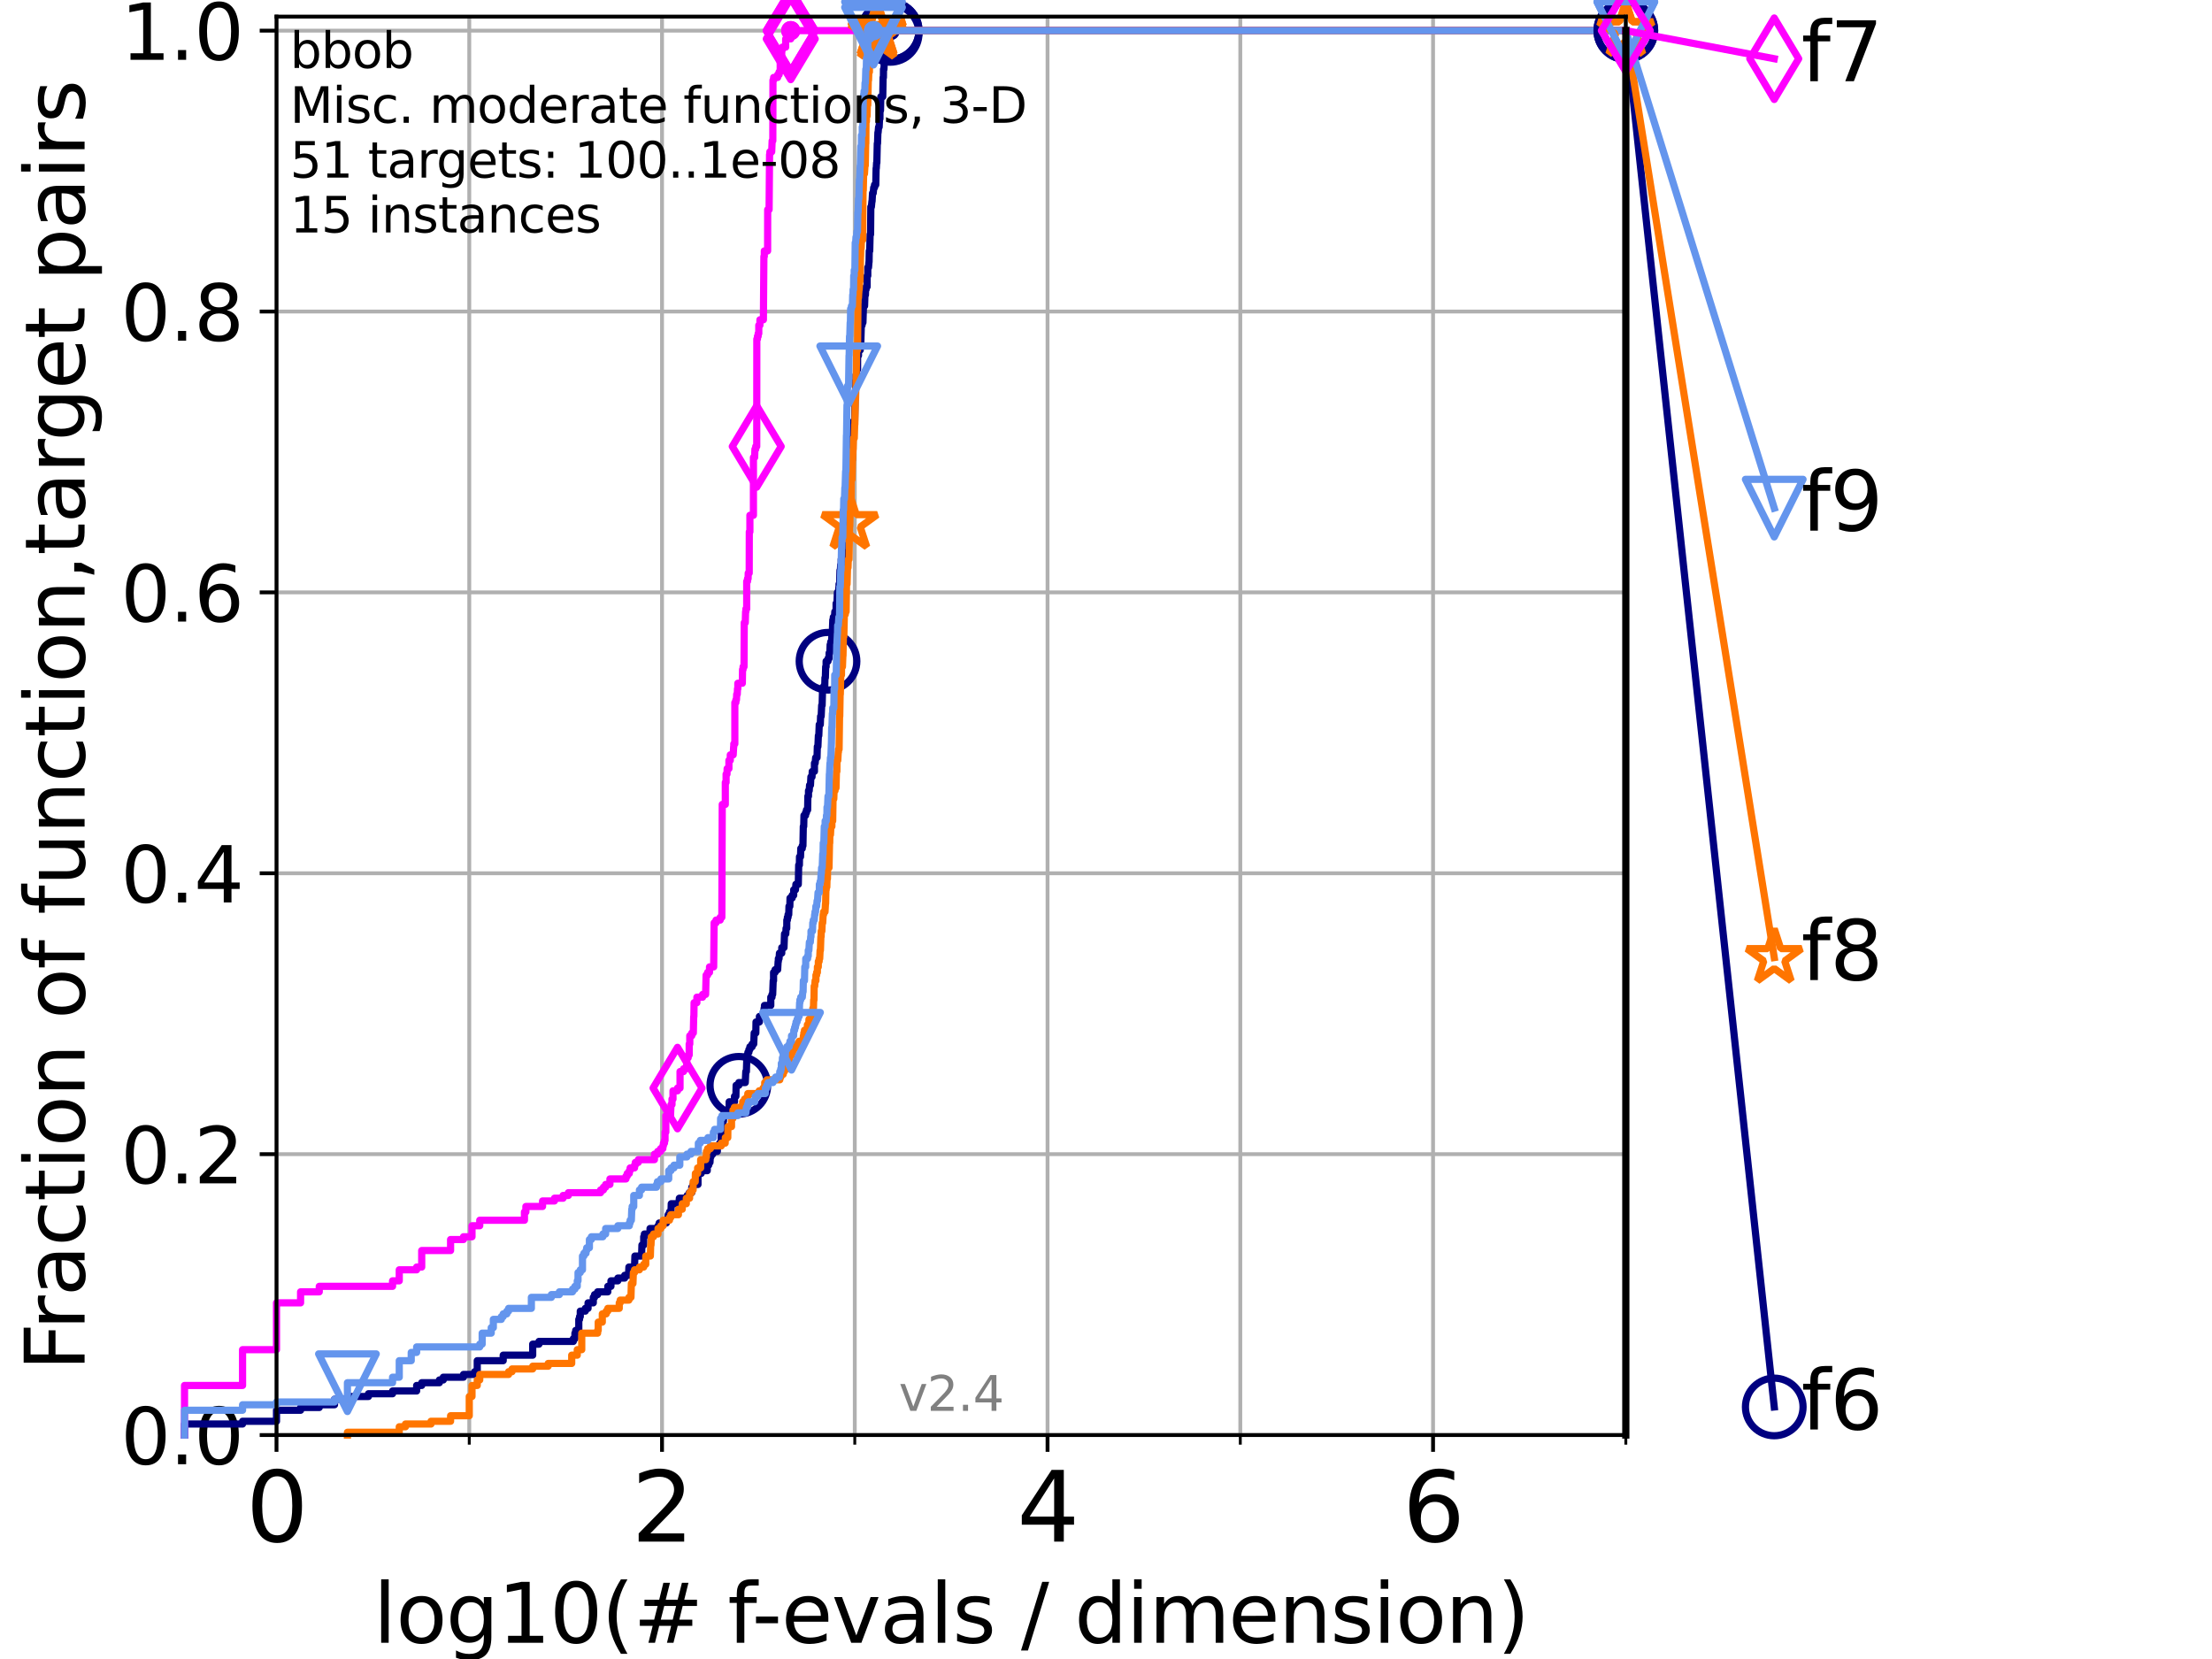 <?xml version="1.0" encoding="utf-8" standalone="no"?>
<!DOCTYPE svg PUBLIC "-//W3C//DTD SVG 1.1//EN"
  "http://www.w3.org/Graphics/SVG/1.1/DTD/svg11.dtd">
<svg height="345.6pt" version="1.1" viewBox="0 0 460.8 345.6" width="460.8pt" xmlns="http://www.w3.org/2000/svg" xmlns:xlink="http://www.w3.org/1999/xlink">
 <defs>
  <style type="text/css">*{stroke-linecap:butt;stroke-linejoin:round;}</style>
 </defs>
 <g id="figure_1">
  <g id="patch_1">
   <path d="M 0 345.6 
L 460.8 345.6 
L 460.8 0 
L 0 0 
z
" style="fill:#ffffff;"/>
  </g>
  <g id="axes_1">
   <g id="patch_2">
    <path d="M 57.6 298.944 
L 338.688 298.944 
L 338.688 3.456 
L 57.6 3.456 
z
" style="fill:#ffffff;"/>
   </g>
   <g id="matplotlib.axis_1">
    <g id="xtick_1">
     <g id="line2d_1">
      <path clip-path="url(#pe738e83197)" d="M 57.6 298.944 
L 57.6 3.456 
" style="fill:none;stroke:#b0b0b0;stroke-linecap:square;stroke-width:0.8;"/>
     </g>
     <g id="line2d_2">
      <defs>
       <path d="M 0 0 
L 0 3.5 
" id="m29c8d4d3b4" style="stroke:#000000;stroke-width:0.8;"/>
      </defs>
      <g>
       <use style="stroke:#000000;stroke-width:0.8;" x="57.6" xlink:href="#m29c8d4d3b4" y="298.944"/>
      </g>
     </g>
     <g id="text_1">
      <!-- 0 -->
      <g transform="translate(51.237 321.141)scale(0.2 -0.2)">
       <defs>
        <path d="M 2034 4250 
Q 1547 4250 1301 3770 
Q 1056 3291 1056 2328 
Q 1056 1369 1301 889 
Q 1547 409 2034 409 
Q 2525 409 2770 889 
Q 3016 1369 3016 2328 
Q 3016 3291 2770 3770 
Q 2525 4250 2034 4250 
z
M 2034 4750 
Q 2819 4750 3233 4129 
Q 3647 3509 3647 2328 
Q 3647 1150 3233 529 
Q 2819 -91 2034 -91 
Q 1250 -91 836 529 
Q 422 1150 422 2328 
Q 422 3509 836 4129 
Q 1250 4750 2034 4750 
z
" id="DejaVuSans-30" transform="scale(0.016)"/>
       </defs>
       <use xlink:href="#DejaVuSans-30"/>
      </g>
     </g>
    </g>
    <g id="xtick_2">
     <g id="line2d_3">
      <path clip-path="url(#pe738e83197)" d="M 137.911 298.944 
L 137.911 3.456 
" style="fill:none;stroke:#b0b0b0;stroke-linecap:square;stroke-width:0.8;"/>
     </g>
     <g id="line2d_4">
      <g>
       <use style="stroke:#000000;stroke-width:0.8;" x="137.911" xlink:href="#m29c8d4d3b4" y="298.944"/>
      </g>
     </g>
     <g id="text_2">
      <!-- 2 -->
      <g transform="translate(131.548 321.141)scale(0.2 -0.2)">
       <defs>
        <path d="M 1228 531 
L 3431 531 
L 3431 0 
L 469 0 
L 469 531 
Q 828 903 1448 1529 
Q 2069 2156 2228 2338 
Q 2531 2678 2651 2914 
Q 2772 3150 2772 3378 
Q 2772 3750 2511 3984 
Q 2250 4219 1831 4219 
Q 1534 4219 1204 4116 
Q 875 4013 500 3803 
L 500 4441 
Q 881 4594 1212 4672 
Q 1544 4750 1819 4750 
Q 2544 4750 2975 4387 
Q 3406 4025 3406 3419 
Q 3406 3131 3298 2873 
Q 3191 2616 2906 2266 
Q 2828 2175 2409 1742 
Q 1991 1309 1228 531 
z
" id="DejaVuSans-32" transform="scale(0.016)"/>
       </defs>
       <use xlink:href="#DejaVuSans-32"/>
      </g>
     </g>
    </g>
    <g id="xtick_3">
     <g id="line2d_5">
      <path clip-path="url(#pe738e83197)" d="M 218.222 298.944 
L 218.222 3.456 
" style="fill:none;stroke:#b0b0b0;stroke-linecap:square;stroke-width:0.8;"/>
     </g>
     <g id="line2d_6">
      <g>
       <use style="stroke:#000000;stroke-width:0.8;" x="218.222" xlink:href="#m29c8d4d3b4" y="298.944"/>
      </g>
     </g>
     <g id="text_3">
      <!-- 4 -->
      <g transform="translate(211.859 321.141)scale(0.2 -0.2)">
       <defs>
        <path d="M 2419 4116 
L 825 1625 
L 2419 1625 
L 2419 4116 
z
M 2253 4666 
L 3047 4666 
L 3047 1625 
L 3713 1625 
L 3713 1100 
L 3047 1100 
L 3047 0 
L 2419 0 
L 2419 1100 
L 313 1100 
L 313 1709 
L 2253 4666 
z
" id="DejaVuSans-34" transform="scale(0.016)"/>
       </defs>
       <use xlink:href="#DejaVuSans-34"/>
      </g>
     </g>
    </g>
    <g id="xtick_4">
     <g id="line2d_7">
      <path clip-path="url(#pe738e83197)" d="M 298.533 298.944 
L 298.533 3.456 
" style="fill:none;stroke:#b0b0b0;stroke-linecap:square;stroke-width:0.8;"/>
     </g>
     <g id="line2d_8">
      <g>
       <use style="stroke:#000000;stroke-width:0.8;" x="298.533" xlink:href="#m29c8d4d3b4" y="298.944"/>
      </g>
     </g>
     <g id="text_4">
      <!-- 6 -->
      <g transform="translate(292.17 321.141)scale(0.2 -0.2)">
       <defs>
        <path d="M 2113 2584 
Q 1688 2584 1439 2293 
Q 1191 2003 1191 1497 
Q 1191 994 1439 701 
Q 1688 409 2113 409 
Q 2538 409 2786 701 
Q 3034 994 3034 1497 
Q 3034 2003 2786 2293 
Q 2538 2584 2113 2584 
z
M 3366 4563 
L 3366 3988 
Q 3128 4100 2886 4159 
Q 2644 4219 2406 4219 
Q 1781 4219 1451 3797 
Q 1122 3375 1075 2522 
Q 1259 2794 1537 2939 
Q 1816 3084 2150 3084 
Q 2853 3084 3261 2657 
Q 3669 2231 3669 1497 
Q 3669 778 3244 343 
Q 2819 -91 2113 -91 
Q 1303 -91 875 529 
Q 447 1150 447 2328 
Q 447 3434 972 4092 
Q 1497 4750 2381 4750 
Q 2619 4750 2861 4703 
Q 3103 4656 3366 4563 
z
" id="DejaVuSans-36" transform="scale(0.016)"/>
       </defs>
       <use xlink:href="#DejaVuSans-36"/>
      </g>
     </g>
    </g>
    <g id="xtick_5">
     <g id="line2d_9">
      <path clip-path="url(#pe738e83197)" d="M 97.755 298.944 
L 97.755 3.456 
" style="fill:none;stroke:#b0b0b0;stroke-linecap:square;stroke-width:0.8;"/>
     </g>
     <g id="line2d_10">
      <defs>
       <path d="M 0 0 
L 0 2 
" id="mdc774a2766" style="stroke:#000000;stroke-width:0.6;"/>
      </defs>
      <g>
       <use style="stroke:#000000;stroke-width:0.6;" x="97.755" xlink:href="#mdc774a2766" y="298.944"/>
      </g>
     </g>
    </g>
    <g id="xtick_6">
     <g id="line2d_11">
      <path clip-path="url(#pe738e83197)" d="M 178.066 298.944 
L 178.066 3.456 
" style="fill:none;stroke:#b0b0b0;stroke-linecap:square;stroke-width:0.8;"/>
     </g>
     <g id="line2d_12">
      <g>
       <use style="stroke:#000000;stroke-width:0.6;" x="178.066" xlink:href="#mdc774a2766" y="298.944"/>
      </g>
     </g>
    </g>
    <g id="xtick_7">
     <g id="line2d_13">
      <path clip-path="url(#pe738e83197)" d="M 258.377 298.944 
L 258.377 3.456 
" style="fill:none;stroke:#b0b0b0;stroke-linecap:square;stroke-width:0.8;"/>
     </g>
     <g id="line2d_14">
      <g>
       <use style="stroke:#000000;stroke-width:0.6;" x="258.377" xlink:href="#mdc774a2766" y="298.944"/>
      </g>
     </g>
    </g>
    <g id="xtick_8">
     <g id="line2d_15">
      <path clip-path="url(#pe738e83197)" d="M 338.688 298.944 
L 338.688 3.456 
" style="fill:none;stroke:#b0b0b0;stroke-linecap:square;stroke-width:0.8;"/>
     </g>
     <g id="line2d_16">
      <g>
       <use style="stroke:#000000;stroke-width:0.6;" x="338.688" xlink:href="#mdc774a2766" y="298.944"/>
      </g>
     </g>
    </g>
    <g id="text_5">
     <!-- log10(# f-evals / dimension) -->
     <g transform="translate(77.764 342.218)scale(0.17 -0.17)">
      <defs>
       <path d="M 603 4863 
L 1178 4863 
L 1178 0 
L 603 0 
L 603 4863 
z
" id="DejaVuSans-6c" transform="scale(0.016)"/>
       <path d="M 1959 3097 
Q 1497 3097 1228 2736 
Q 959 2375 959 1747 
Q 959 1119 1226 758 
Q 1494 397 1959 397 
Q 2419 397 2687 759 
Q 2956 1122 2956 1747 
Q 2956 2369 2687 2733 
Q 2419 3097 1959 3097 
z
M 1959 3584 
Q 2709 3584 3137 3096 
Q 3566 2609 3566 1747 
Q 3566 888 3137 398 
Q 2709 -91 1959 -91 
Q 1206 -91 779 398 
Q 353 888 353 1747 
Q 353 2609 779 3096 
Q 1206 3584 1959 3584 
z
" id="DejaVuSans-6f" transform="scale(0.016)"/>
       <path d="M 2906 1791 
Q 2906 2416 2648 2759 
Q 2391 3103 1925 3103 
Q 1463 3103 1205 2759 
Q 947 2416 947 1791 
Q 947 1169 1205 825 
Q 1463 481 1925 481 
Q 2391 481 2648 825 
Q 2906 1169 2906 1791 
z
M 3481 434 
Q 3481 -459 3084 -895 
Q 2688 -1331 1869 -1331 
Q 1566 -1331 1297 -1286 
Q 1028 -1241 775 -1147 
L 775 -588 
Q 1028 -725 1275 -790 
Q 1522 -856 1778 -856 
Q 2344 -856 2625 -561 
Q 2906 -266 2906 331 
L 2906 616 
Q 2728 306 2450 153 
Q 2172 0 1784 0 
Q 1141 0 747 490 
Q 353 981 353 1791 
Q 353 2603 747 3093 
Q 1141 3584 1784 3584 
Q 2172 3584 2450 3431 
Q 2728 3278 2906 2969 
L 2906 3500 
L 3481 3500 
L 3481 434 
z
" id="DejaVuSans-67" transform="scale(0.016)"/>
       <path d="M 794 531 
L 1825 531 
L 1825 4091 
L 703 3866 
L 703 4441 
L 1819 4666 
L 2450 4666 
L 2450 531 
L 3481 531 
L 3481 0 
L 794 0 
L 794 531 
z
" id="DejaVuSans-31" transform="scale(0.016)"/>
       <path d="M 1984 4856 
Q 1566 4138 1362 3434 
Q 1159 2731 1159 2009 
Q 1159 1288 1364 580 
Q 1569 -128 1984 -844 
L 1484 -844 
Q 1016 -109 783 600 
Q 550 1309 550 2009 
Q 550 2706 781 3412 
Q 1013 4119 1484 4856 
L 1984 4856 
z
" id="DejaVuSans-28" transform="scale(0.016)"/>
       <path d="M 3272 2816 
L 2363 2816 
L 2100 1772 
L 3016 1772 
L 3272 2816 
z
M 2803 4594 
L 2478 3297 
L 3391 3297 
L 3719 4594 
L 4219 4594 
L 3897 3297 
L 4872 3297 
L 4872 2816 
L 3775 2816 
L 3519 1772 
L 4513 1772 
L 4513 1294 
L 3397 1294 
L 3072 0 
L 2572 0 
L 2894 1294 
L 1978 1294 
L 1656 0 
L 1153 0 
L 1478 1294 
L 494 1294 
L 494 1772 
L 1594 1772 
L 1856 2816 
L 850 2816 
L 850 3297 
L 1978 3297 
L 2297 4594 
L 2803 4594 
z
" id="DejaVuSans-23" transform="scale(0.016)"/>
       <path id="DejaVuSans-20" transform="scale(0.016)"/>
       <path d="M 2375 4863 
L 2375 4384 
L 1825 4384 
Q 1516 4384 1395 4259 
Q 1275 4134 1275 3809 
L 1275 3500 
L 2222 3500 
L 2222 3053 
L 1275 3053 
L 1275 0 
L 697 0 
L 697 3053 
L 147 3053 
L 147 3500 
L 697 3500 
L 697 3744 
Q 697 4328 969 4595 
Q 1241 4863 1831 4863 
L 2375 4863 
z
" id="DejaVuSans-66" transform="scale(0.016)"/>
       <path d="M 313 2009 
L 1997 2009 
L 1997 1497 
L 313 1497 
L 313 2009 
z
" id="DejaVuSans-2d" transform="scale(0.016)"/>
       <path d="M 3597 1894 
L 3597 1613 
L 953 1613 
Q 991 1019 1311 708 
Q 1631 397 2203 397 
Q 2534 397 2845 478 
Q 3156 559 3463 722 
L 3463 178 
Q 3153 47 2828 -22 
Q 2503 -91 2169 -91 
Q 1331 -91 842 396 
Q 353 884 353 1716 
Q 353 2575 817 3079 
Q 1281 3584 2069 3584 
Q 2775 3584 3186 3129 
Q 3597 2675 3597 1894 
z
M 3022 2063 
Q 3016 2534 2758 2815 
Q 2500 3097 2075 3097 
Q 1594 3097 1305 2825 
Q 1016 2553 972 2059 
L 3022 2063 
z
" id="DejaVuSans-65" transform="scale(0.016)"/>
       <path d="M 191 3500 
L 800 3500 
L 1894 563 
L 2988 3500 
L 3597 3500 
L 2284 0 
L 1503 0 
L 191 3500 
z
" id="DejaVuSans-76" transform="scale(0.016)"/>
       <path d="M 2194 1759 
Q 1497 1759 1228 1600 
Q 959 1441 959 1056 
Q 959 750 1161 570 
Q 1363 391 1709 391 
Q 2188 391 2477 730 
Q 2766 1069 2766 1631 
L 2766 1759 
L 2194 1759 
z
M 3341 1997 
L 3341 0 
L 2766 0 
L 2766 531 
Q 2569 213 2275 61 
Q 1981 -91 1556 -91 
Q 1019 -91 701 211 
Q 384 513 384 1019 
Q 384 1609 779 1909 
Q 1175 2209 1959 2209 
L 2766 2209 
L 2766 2266 
Q 2766 2663 2505 2880 
Q 2244 3097 1772 3097 
Q 1472 3097 1187 3025 
Q 903 2953 641 2809 
L 641 3341 
Q 956 3463 1253 3523 
Q 1550 3584 1831 3584 
Q 2591 3584 2966 3190 
Q 3341 2797 3341 1997 
z
" id="DejaVuSans-61" transform="scale(0.016)"/>
       <path d="M 2834 3397 
L 2834 2853 
Q 2591 2978 2328 3040 
Q 2066 3103 1784 3103 
Q 1356 3103 1142 2972 
Q 928 2841 928 2578 
Q 928 2378 1081 2264 
Q 1234 2150 1697 2047 
L 1894 2003 
Q 2506 1872 2764 1633 
Q 3022 1394 3022 966 
Q 3022 478 2636 193 
Q 2250 -91 1575 -91 
Q 1294 -91 989 -36 
Q 684 19 347 128 
L 347 722 
Q 666 556 975 473 
Q 1284 391 1588 391 
Q 1994 391 2212 530 
Q 2431 669 2431 922 
Q 2431 1156 2273 1281 
Q 2116 1406 1581 1522 
L 1381 1569 
Q 847 1681 609 1914 
Q 372 2147 372 2553 
Q 372 3047 722 3315 
Q 1072 3584 1716 3584 
Q 2034 3584 2315 3537 
Q 2597 3491 2834 3397 
z
" id="DejaVuSans-73" transform="scale(0.016)"/>
       <path d="M 1625 4666 
L 2156 4666 
L 531 -594 
L 0 -594 
L 1625 4666 
z
" id="DejaVuSans-2f" transform="scale(0.016)"/>
       <path d="M 2906 2969 
L 2906 4863 
L 3481 4863 
L 3481 0 
L 2906 0 
L 2906 525 
Q 2725 213 2448 61 
Q 2172 -91 1784 -91 
Q 1150 -91 751 415 
Q 353 922 353 1747 
Q 353 2572 751 3078 
Q 1150 3584 1784 3584 
Q 2172 3584 2448 3432 
Q 2725 3281 2906 2969 
z
M 947 1747 
Q 947 1113 1208 752 
Q 1469 391 1925 391 
Q 2381 391 2643 752 
Q 2906 1113 2906 1747 
Q 2906 2381 2643 2742 
Q 2381 3103 1925 3103 
Q 1469 3103 1208 2742 
Q 947 2381 947 1747 
z
" id="DejaVuSans-64" transform="scale(0.016)"/>
       <path d="M 603 3500 
L 1178 3500 
L 1178 0 
L 603 0 
L 603 3500 
z
M 603 4863 
L 1178 4863 
L 1178 4134 
L 603 4134 
L 603 4863 
z
" id="DejaVuSans-69" transform="scale(0.016)"/>
       <path d="M 3328 2828 
Q 3544 3216 3844 3400 
Q 4144 3584 4550 3584 
Q 5097 3584 5394 3201 
Q 5691 2819 5691 2113 
L 5691 0 
L 5113 0 
L 5113 2094 
Q 5113 2597 4934 2840 
Q 4756 3084 4391 3084 
Q 3944 3084 3684 2787 
Q 3425 2491 3425 1978 
L 3425 0 
L 2847 0 
L 2847 2094 
Q 2847 2600 2669 2842 
Q 2491 3084 2119 3084 
Q 1678 3084 1418 2786 
Q 1159 2488 1159 1978 
L 1159 0 
L 581 0 
L 581 3500 
L 1159 3500 
L 1159 2956 
Q 1356 3278 1631 3431 
Q 1906 3584 2284 3584 
Q 2666 3584 2933 3390 
Q 3200 3197 3328 2828 
z
" id="DejaVuSans-6d" transform="scale(0.016)"/>
       <path d="M 3513 2113 
L 3513 0 
L 2938 0 
L 2938 2094 
Q 2938 2591 2744 2837 
Q 2550 3084 2163 3084 
Q 1697 3084 1428 2787 
Q 1159 2491 1159 1978 
L 1159 0 
L 581 0 
L 581 3500 
L 1159 3500 
L 1159 2956 
Q 1366 3272 1645 3428 
Q 1925 3584 2291 3584 
Q 2894 3584 3203 3211 
Q 3513 2838 3513 2113 
z
" id="DejaVuSans-6e" transform="scale(0.016)"/>
       <path d="M 513 4856 
L 1013 4856 
Q 1481 4119 1714 3412 
Q 1947 2706 1947 2009 
Q 1947 1309 1714 600 
Q 1481 -109 1013 -844 
L 513 -844 
Q 928 -128 1133 580 
Q 1338 1288 1338 2009 
Q 1338 2731 1133 3434 
Q 928 4138 513 4856 
z
" id="DejaVuSans-29" transform="scale(0.016)"/>
      </defs>
      <use xlink:href="#DejaVuSans-6c"/>
      <use x="27.783" xlink:href="#DejaVuSans-6f"/>
      <use x="88.965" xlink:href="#DejaVuSans-67"/>
      <use x="152.441" xlink:href="#DejaVuSans-31"/>
      <use x="216.064" xlink:href="#DejaVuSans-30"/>
      <use x="279.688" xlink:href="#DejaVuSans-28"/>
      <use x="318.701" xlink:href="#DejaVuSans-23"/>
      <use x="402.49" xlink:href="#DejaVuSans-20"/>
      <use x="434.277" xlink:href="#DejaVuSans-66"/>
      <use x="463.982" xlink:href="#DejaVuSans-2d"/>
      <use x="500.066" xlink:href="#DejaVuSans-65"/>
      <use x="561.59" xlink:href="#DejaVuSans-76"/>
      <use x="620.77" xlink:href="#DejaVuSans-61"/>
      <use x="682.049" xlink:href="#DejaVuSans-6c"/>
      <use x="709.832" xlink:href="#DejaVuSans-73"/>
      <use x="761.932" xlink:href="#DejaVuSans-20"/>
      <use x="793.719" xlink:href="#DejaVuSans-2f"/>
      <use x="827.41" xlink:href="#DejaVuSans-20"/>
      <use x="859.197" xlink:href="#DejaVuSans-64"/>
      <use x="922.674" xlink:href="#DejaVuSans-69"/>
      <use x="950.457" xlink:href="#DejaVuSans-6d"/>
      <use x="1047.869" xlink:href="#DejaVuSans-65"/>
      <use x="1109.393" xlink:href="#DejaVuSans-6e"/>
      <use x="1172.771" xlink:href="#DejaVuSans-73"/>
      <use x="1224.871" xlink:href="#DejaVuSans-69"/>
      <use x="1252.654" xlink:href="#DejaVuSans-6f"/>
      <use x="1313.836" xlink:href="#DejaVuSans-6e"/>
      <use x="1377.215" xlink:href="#DejaVuSans-29"/>
     </g>
    </g>
   </g>
   <g id="matplotlib.axis_2">
    <g id="ytick_1">
     <g id="line2d_17">
      <path clip-path="url(#pe738e83197)" d="M 57.6 298.944 
L 338.688 298.944 
" style="fill:none;stroke:#b0b0b0;stroke-linecap:square;stroke-width:0.8;"/>
     </g>
     <g id="line2d_18">
      <defs>
       <path d="M 0 0 
L -3.5 0 
" id="m389972f3c0" style="stroke:#000000;stroke-width:0.8;"/>
      </defs>
      <g>
       <use style="stroke:#000000;stroke-width:0.8;" x="57.6" xlink:href="#m389972f3c0" y="298.944"/>
      </g>
     </g>
     <g id="text_6">
      <!-- 0.0 -->
      <g transform="translate(25.155 305.023)scale(0.16 -0.16)">
       <defs>
        <path d="M 684 794 
L 1344 794 
L 1344 0 
L 684 0 
L 684 794 
z
" id="DejaVuSans-2e" transform="scale(0.016)"/>
       </defs>
       <use xlink:href="#DejaVuSans-30"/>
       <use x="63.623" xlink:href="#DejaVuSans-2e"/>
       <use x="95.41" xlink:href="#DejaVuSans-30"/>
      </g>
     </g>
    </g>
    <g id="ytick_2">
     <g id="line2d_19">
      <path clip-path="url(#pe738e83197)" d="M 57.6 240.432 
L 338.688 240.432 
" style="fill:none;stroke:#b0b0b0;stroke-linecap:square;stroke-width:0.8;"/>
     </g>
     <g id="line2d_20">
      <g>
       <use style="stroke:#000000;stroke-width:0.8;" x="57.6" xlink:href="#m389972f3c0" y="240.432"/>
      </g>
     </g>
     <g id="text_7">
      <!-- 0.2 -->
      <g transform="translate(25.155 246.51)scale(0.16 -0.16)">
       <use xlink:href="#DejaVuSans-30"/>
       <use x="63.623" xlink:href="#DejaVuSans-2e"/>
       <use x="95.41" xlink:href="#DejaVuSans-32"/>
      </g>
     </g>
    </g>
    <g id="ytick_3">
     <g id="line2d_21">
      <path clip-path="url(#pe738e83197)" d="M 57.6 181.919 
L 338.688 181.919 
" style="fill:none;stroke:#b0b0b0;stroke-linecap:square;stroke-width:0.8;"/>
     </g>
     <g id="line2d_22">
      <g>
       <use style="stroke:#000000;stroke-width:0.8;" x="57.6" xlink:href="#m389972f3c0" y="181.919"/>
      </g>
     </g>
     <g id="text_8">
      <!-- 0.4 -->
      <g transform="translate(25.155 187.998)scale(0.16 -0.16)">
       <use xlink:href="#DejaVuSans-30"/>
       <use x="63.623" xlink:href="#DejaVuSans-2e"/>
       <use x="95.41" xlink:href="#DejaVuSans-34"/>
      </g>
     </g>
    </g>
    <g id="ytick_4">
     <g id="line2d_23">
      <path clip-path="url(#pe738e83197)" d="M 57.6 123.407 
L 338.688 123.407 
" style="fill:none;stroke:#b0b0b0;stroke-linecap:square;stroke-width:0.8;"/>
     </g>
     <g id="line2d_24">
      <g>
       <use style="stroke:#000000;stroke-width:0.8;" x="57.6" xlink:href="#m389972f3c0" y="123.407"/>
      </g>
     </g>
     <g id="text_9">
      <!-- 0.6 -->
      <g transform="translate(25.155 129.485)scale(0.16 -0.16)">
       <use xlink:href="#DejaVuSans-30"/>
       <use x="63.623" xlink:href="#DejaVuSans-2e"/>
       <use x="95.41" xlink:href="#DejaVuSans-36"/>
      </g>
     </g>
    </g>
    <g id="ytick_5">
     <g id="line2d_25">
      <path clip-path="url(#pe738e83197)" d="M 57.6 64.894 
L 338.688 64.894 
" style="fill:none;stroke:#b0b0b0;stroke-linecap:square;stroke-width:0.8;"/>
     </g>
     <g id="line2d_26">
      <g>
       <use style="stroke:#000000;stroke-width:0.8;" x="57.6" xlink:href="#m389972f3c0" y="64.894"/>
      </g>
     </g>
     <g id="text_10">
      <!-- 0.8 -->
      <g transform="translate(25.155 70.973)scale(0.16 -0.16)">
       <defs>
        <path d="M 2034 2216 
Q 1584 2216 1326 1975 
Q 1069 1734 1069 1313 
Q 1069 891 1326 650 
Q 1584 409 2034 409 
Q 2484 409 2743 651 
Q 3003 894 3003 1313 
Q 3003 1734 2745 1975 
Q 2488 2216 2034 2216 
z
M 1403 2484 
Q 997 2584 770 2862 
Q 544 3141 544 3541 
Q 544 4100 942 4425 
Q 1341 4750 2034 4750 
Q 2731 4750 3128 4425 
Q 3525 4100 3525 3541 
Q 3525 3141 3298 2862 
Q 3072 2584 2669 2484 
Q 3125 2378 3379 2068 
Q 3634 1759 3634 1313 
Q 3634 634 3220 271 
Q 2806 -91 2034 -91 
Q 1263 -91 848 271 
Q 434 634 434 1313 
Q 434 1759 690 2068 
Q 947 2378 1403 2484 
z
M 1172 3481 
Q 1172 3119 1398 2916 
Q 1625 2713 2034 2713 
Q 2441 2713 2670 2916 
Q 2900 3119 2900 3481 
Q 2900 3844 2670 4047 
Q 2441 4250 2034 4250 
Q 1625 4250 1398 4047 
Q 1172 3844 1172 3481 
z
" id="DejaVuSans-38" transform="scale(0.016)"/>
       </defs>
       <use xlink:href="#DejaVuSans-30"/>
       <use x="63.623" xlink:href="#DejaVuSans-2e"/>
       <use x="95.41" xlink:href="#DejaVuSans-38"/>
      </g>
     </g>
    </g>
    <g id="ytick_6">
     <g id="line2d_27">
      <path clip-path="url(#pe738e83197)" d="M 57.6 6.382 
L 338.688 6.382 
" style="fill:none;stroke:#b0b0b0;stroke-linecap:square;stroke-width:0.8;"/>
     </g>
     <g id="line2d_28">
      <g>
       <use style="stroke:#000000;stroke-width:0.8;" x="57.6" xlink:href="#m389972f3c0" y="6.382"/>
      </g>
     </g>
     <g id="text_11">
      <!-- 1.0 -->
      <g transform="translate(25.155 12.46)scale(0.16 -0.16)">
       <use xlink:href="#DejaVuSans-31"/>
       <use x="63.623" xlink:href="#DejaVuSans-2e"/>
       <use x="95.41" xlink:href="#DejaVuSans-30"/>
      </g>
     </g>
    </g>
    <g id="text_12">
     <!-- Fraction of function,target pairs -->
     <g transform="translate(17.62 285.585)rotate(-90)scale(0.17 -0.17)">
      <defs>
       <path d="M 628 4666 
L 3309 4666 
L 3309 4134 
L 1259 4134 
L 1259 2759 
L 3109 2759 
L 3109 2228 
L 1259 2228 
L 1259 0 
L 628 0 
L 628 4666 
z
" id="DejaVuSans-46" transform="scale(0.016)"/>
       <path d="M 2631 2963 
Q 2534 3019 2420 3045 
Q 2306 3072 2169 3072 
Q 1681 3072 1420 2755 
Q 1159 2438 1159 1844 
L 1159 0 
L 581 0 
L 581 3500 
L 1159 3500 
L 1159 2956 
Q 1341 3275 1631 3429 
Q 1922 3584 2338 3584 
Q 2397 3584 2469 3576 
Q 2541 3569 2628 3553 
L 2631 2963 
z
" id="DejaVuSans-72" transform="scale(0.016)"/>
       <path d="M 3122 3366 
L 3122 2828 
Q 2878 2963 2633 3030 
Q 2388 3097 2138 3097 
Q 1578 3097 1268 2742 
Q 959 2388 959 1747 
Q 959 1106 1268 751 
Q 1578 397 2138 397 
Q 2388 397 2633 464 
Q 2878 531 3122 666 
L 3122 134 
Q 2881 22 2623 -34 
Q 2366 -91 2075 -91 
Q 1284 -91 818 406 
Q 353 903 353 1747 
Q 353 2603 823 3093 
Q 1294 3584 2113 3584 
Q 2378 3584 2631 3529 
Q 2884 3475 3122 3366 
z
" id="DejaVuSans-63" transform="scale(0.016)"/>
       <path d="M 1172 4494 
L 1172 3500 
L 2356 3500 
L 2356 3053 
L 1172 3053 
L 1172 1153 
Q 1172 725 1289 603 
Q 1406 481 1766 481 
L 2356 481 
L 2356 0 
L 1766 0 
Q 1100 0 847 248 
Q 594 497 594 1153 
L 594 3053 
L 172 3053 
L 172 3500 
L 594 3500 
L 594 4494 
L 1172 4494 
z
" id="DejaVuSans-74" transform="scale(0.016)"/>
       <path d="M 544 1381 
L 544 3500 
L 1119 3500 
L 1119 1403 
Q 1119 906 1312 657 
Q 1506 409 1894 409 
Q 2359 409 2629 706 
Q 2900 1003 2900 1516 
L 2900 3500 
L 3475 3500 
L 3475 0 
L 2900 0 
L 2900 538 
Q 2691 219 2414 64 
Q 2138 -91 1772 -91 
Q 1169 -91 856 284 
Q 544 659 544 1381 
z
M 1991 3584 
L 1991 3584 
z
" id="DejaVuSans-75" transform="scale(0.016)"/>
       <path d="M 750 794 
L 1409 794 
L 1409 256 
L 897 -744 
L 494 -744 
L 750 256 
L 750 794 
z
" id="DejaVuSans-2c" transform="scale(0.016)"/>
       <path d="M 1159 525 
L 1159 -1331 
L 581 -1331 
L 581 3500 
L 1159 3500 
L 1159 2969 
Q 1341 3281 1617 3432 
Q 1894 3584 2278 3584 
Q 2916 3584 3314 3078 
Q 3713 2572 3713 1747 
Q 3713 922 3314 415 
Q 2916 -91 2278 -91 
Q 1894 -91 1617 61 
Q 1341 213 1159 525 
z
M 3116 1747 
Q 3116 2381 2855 2742 
Q 2594 3103 2138 3103 
Q 1681 3103 1420 2742 
Q 1159 2381 1159 1747 
Q 1159 1113 1420 752 
Q 1681 391 2138 391 
Q 2594 391 2855 752 
Q 3116 1113 3116 1747 
z
" id="DejaVuSans-70" transform="scale(0.016)"/>
      </defs>
      <use xlink:href="#DejaVuSans-46"/>
      <use x="50.27" xlink:href="#DejaVuSans-72"/>
      <use x="91.383" xlink:href="#DejaVuSans-61"/>
      <use x="152.662" xlink:href="#DejaVuSans-63"/>
      <use x="207.643" xlink:href="#DejaVuSans-74"/>
      <use x="246.852" xlink:href="#DejaVuSans-69"/>
      <use x="274.635" xlink:href="#DejaVuSans-6f"/>
      <use x="335.816" xlink:href="#DejaVuSans-6e"/>
      <use x="399.195" xlink:href="#DejaVuSans-20"/>
      <use x="430.982" xlink:href="#DejaVuSans-6f"/>
      <use x="492.164" xlink:href="#DejaVuSans-66"/>
      <use x="527.369" xlink:href="#DejaVuSans-20"/>
      <use x="559.156" xlink:href="#DejaVuSans-66"/>
      <use x="594.361" xlink:href="#DejaVuSans-75"/>
      <use x="657.74" xlink:href="#DejaVuSans-6e"/>
      <use x="721.119" xlink:href="#DejaVuSans-63"/>
      <use x="776.1" xlink:href="#DejaVuSans-74"/>
      <use x="815.309" xlink:href="#DejaVuSans-69"/>
      <use x="843.092" xlink:href="#DejaVuSans-6f"/>
      <use x="904.273" xlink:href="#DejaVuSans-6e"/>
      <use x="967.652" xlink:href="#DejaVuSans-2c"/>
      <use x="999.439" xlink:href="#DejaVuSans-74"/>
      <use x="1038.648" xlink:href="#DejaVuSans-61"/>
      <use x="1099.928" xlink:href="#DejaVuSans-72"/>
      <use x="1139.291" xlink:href="#DejaVuSans-67"/>
      <use x="1202.768" xlink:href="#DejaVuSans-65"/>
      <use x="1264.291" xlink:href="#DejaVuSans-74"/>
      <use x="1303.5" xlink:href="#DejaVuSans-20"/>
      <use x="1335.287" xlink:href="#DejaVuSans-70"/>
      <use x="1398.764" xlink:href="#DejaVuSans-61"/>
      <use x="1460.043" xlink:href="#DejaVuSans-69"/>
      <use x="1487.826" xlink:href="#DejaVuSans-72"/>
      <use x="1528.939" xlink:href="#DejaVuSans-73"/>
     </g>
    </g>
   </g>
   <g id="line2d_29">
    <defs>
     <path d="M 0 1.5 
C 0.398 1.5 0.779 1.342 1.061 1.061 
C 1.342 0.779 1.5 0.398 1.5 0 
C 1.5 -0.398 1.342 -0.779 1.061 -1.061 
C 0.779 -1.342 0.398 -1.5 0 -1.5 
C -0.398 -1.5 -0.779 -1.342 -1.061 -1.061 
C -1.342 -0.779 -1.5 -0.398 -1.5 0 
C -1.5 0.398 -1.342 0.779 -1.061 1.061 
C -0.779 1.342 -0.398 1.5 0 1.5 
z
" id="md72cc4395a" style="stroke:#000080;"/>
    </defs>
    <g>
     <use style="fill:#000080;stroke:#000080;" x="185.437" xlink:href="#md72cc4395a" y="6.382"/>
     <use style="fill:#000080;stroke:#000080;" x="185.437" xlink:href="#md72cc4395a" y="6.382"/>
    </g>
   </g>
   <g id="line2d_30">
    <path d="M 38.441 298.944 
L 38.441 296.649 
L 50.529 296.649 
L 50.529 296.076 
L 57.6 296.076 
L 57.6 293.781 
L 62.617 293.781 
L 62.617 293.207 
L 66.508 293.207 
L 66.508 292.634 
L 69.688 292.634 
L 69.688 291.487 
L 72.376 291.487 
L 72.376 290.913 
L 76.759 290.913 
L 76.759 290.339 
L 81.776 290.339 
L 81.776 289.766 
L 86.793 289.766 
L 86.793 288.618 
L 87.85 288.618 
L 87.85 288.045 
L 91.535 288.045 
L 91.535 287.471 
L 92.347 287.471 
L 92.347 286.897 
L 96.552 286.897 
L 96.552 286.324 
L 98.881 286.324 
L 98.881 285.75 
L 99.418 285.75 
L 99.418 283.455 
L 104.826 283.455 
L 104.826 282.308 
L 110.969 282.308 
L 110.969 280.013 
L 112.281 280.013 
L 112.281 279.44 
L 119.436 279.44 
L 119.436 278.866 
L 119.768 278.866 
L 119.768 277.719 
L 119.932 277.719 
L 119.932 277.145 
L 120.572 277.145 
L 120.572 274.851 
L 120.728 274.851 
L 120.728 274.277 
L 120.883 274.277 
L 120.883 273.13 
L 121.931 273.13 
L 121.931 272.556 
L 122.503 272.556 
L 122.503 271.409 
L 123.594 271.409 
L 123.594 270.261 
L 123.856 270.261 
L 123.856 269.688 
L 124.495 269.688 
L 124.495 269.114 
L 126.618 269.114 
L 126.618 267.967 
L 127.272 267.967 
L 127.272 266.82 
L 128.709 266.82 
L 128.709 266.246 
L 130.128 266.246 
L 130.128 265.672 
L 130.927 265.672 
L 131.013 263.951 
L 132.182 263.951 
L 132.263 261.657 
L 133.652 261.657 
L 133.726 259.362 
L 134.092 259.362 
L 134.092 257.641 
L 134.236 257.641 
L 134.236 257.067 
L 135.415 257.067 
L 135.415 255.92 
L 137.077 255.92 
L 137.077 255.346 
L 137.32 255.346 
L 137.32 254.773 
L 138.817 254.773 
L 138.817 254.199 
L 139.091 254.199 
L 139.199 253.052 
L 139.467 253.052 
L 139.467 252.478 
L 139.783 252.478 
L 139.835 250.757 
L 141.426 250.757 
L 141.521 249.61 
L 143.144 249.61 
L 143.144 249.036 
L 143.57 249.036 
L 143.57 248.463 
L 144.108 248.463 
L 144.108 247.315 
L 144.391 247.315 
L 144.391 246.742 
L 145.403 246.742 
L 145.403 244.447 
L 146.071 244.447 
L 146.071 243.873 
L 147.335 243.873 
L 147.335 242.726 
L 147.637 242.726 
L 147.637 242.152 
L 147.901 242.152 
L 147.967 241.005 
L 148.097 241.005 
L 148.097 240.432 
L 148.481 240.432 
L 148.481 239.858 
L 149.438 239.858 
L 149.438 238.711 
L 149.911 238.711 
L 149.911 238.137 
L 150.23 238.137 
L 150.287 235.269 
L 150.599 235.269 
L 150.599 233.548 
L 150.711 233.548 
L 150.711 232.4 
L 151.152 232.4 
L 151.152 231.827 
L 151.766 231.827 
L 151.871 230.679 
L 151.897 230.679 
L 151.897 229.532 
L 153.008 229.532 
L 153.008 228.385 
L 153.299 228.385 
L 153.347 226.09 
L 153.914 226.09 
L 153.914 225.517 
L 155.254 225.517 
L 155.361 223.222 
L 155.489 223.222 
L 155.595 219.78 
L 155.804 219.78 
L 155.804 219.206 
L 156.011 219.206 
L 156.011 218.633 
L 156.216 218.633 
L 156.216 218.059 
L 156.678 218.059 
L 156.678 217.485 
L 157.012 217.485 
L 157.109 215.191 
L 157.453 215.191 
L 157.491 212.896 
L 158.195 212.896 
L 158.195 211.749 
L 158.925 211.749 
L 158.925 211.175 
L 159.081 211.175 
L 159.184 210.028 
L 159.253 210.028 
L 159.253 209.454 
L 160.569 209.454 
L 160.569 207.733 
L 160.821 207.733 
L 160.821 207.16 
L 160.961 207.16 
L 161.07 204.291 
L 161.146 204.291 
L 161.146 202.571 
L 161.466 202.571 
L 161.466 201.997 
L 161.999 201.997 
L 162.101 200.276 
L 162.145 200.276 
L 162.145 199.702 
L 162.289 199.702 
L 162.375 198.555 
L 162.854 198.555 
L 162.854 197.408 
L 163.321 197.408 
L 163.429 194.539 
L 163.696 194.539 
L 163.749 193.392 
L 163.894 193.392 
L 163.907 191.671 
L 164.024 191.671 
L 164.024 191.097 
L 164.167 191.097 
L 164.167 190.524 
L 164.308 190.524 
L 164.359 188.803 
L 164.537 188.803 
L 164.575 187.082 
L 165.022 187.082 
L 165.022 186.508 
L 165.339 186.508 
L 165.339 185.361 
L 165.709 185.361 
L 165.803 184.214 
L 166.301 184.214 
L 166.381 180.198 
L 166.528 180.198 
L 166.55 178.477 
L 166.763 178.477 
L 166.818 176.756 
L 167.126 176.756 
L 167.126 176.183 
L 167.267 176.183 
L 167.342 172.167 
L 167.428 172.167 
L 167.481 169.872 
L 167.809 169.872 
L 167.809 169.299 
L 167.996 169.299 
L 167.996 168.725 
L 168.243 168.725 
L 168.294 165.857 
L 168.426 165.857 
L 168.426 164.709 
L 168.577 164.709 
L 168.647 163.562 
L 168.835 163.562 
L 168.924 161.841 
L 169.158 161.841 
L 169.206 160.694 
L 169.664 160.694 
L 169.664 158.973 
L 169.814 158.973 
L 169.916 157.826 
L 170.201 157.826 
L 170.265 155.531 
L 170.383 155.531 
L 170.482 153.236 
L 170.572 153.236 
L 170.661 150.942 
L 170.882 150.942 
L 170.943 149.221 
L 171.065 149.221 
L 171.169 146.926 
L 171.264 146.926 
L 171.358 143.484 
L 171.612 143.484 
L 171.612 142.911 
L 171.813 142.911 
L 171.854 141.19 
L 171.937 141.19 
L 172.003 138.895 
L 172.094 138.895 
L 172.094 137.748 
L 172.49 137.748 
L 172.49 137.174 
L 172.705 137.174 
L 172.721 136.027 
L 172.87 136.027 
L 172.933 134.306 
L 173.049 134.306 
L 173.049 133.732 
L 173.219 133.732 
L 173.326 132.011 
L 173.379 132.011 
L 173.486 129.143 
L 173.591 129.143 
L 173.591 128.569 
L 173.837 128.569 
L 173.911 127.422 
L 174.175 127.422 
L 174.175 125.701 
L 174.348 125.701 
L 174.442 123.407 
L 174.662 123.407 
L 174.768 122.259 
L 174.789 122.259 
L 174.789 121.686 
L 174.908 121.686 
L 174.984 118.817 
L 175.067 118.817 
L 175.129 117.67 
L 175.239 117.67 
L 175.239 116.523 
L 175.624 116.523 
L 175.691 111.36 
L 175.751 111.36 
L 175.817 108.492 
L 175.916 108.492 
L 175.916 107.918 
L 176.054 107.918 
L 176.054 107.344 
L 176.242 107.344 
L 176.313 105.623 
L 176.719 105.623 
L 176.719 105.05 
L 176.894 105.05 
L 176.95 101.608 
L 177.067 101.608 
L 177.153 98.74 
L 177.208 98.74 
L 177.263 95.871 
L 177.523 95.871 
L 177.583 90.135 
L 177.637 90.135 
L 177.708 87.84 
L 178.043 87.84 
L 178.153 82.104 
L 178.194 82.104 
L 178.286 79.235 
L 178.326 79.235 
L 178.326 78.088 
L 178.446 78.088 
L 178.457 76.941 
L 178.649 76.941 
L 178.655 74.073 
L 178.839 74.073 
L 178.839 72.925 
L 179.203 72.925 
L 179.241 71.204 
L 179.328 71.204 
L 179.43 67.762 
L 179.585 67.762 
L 179.585 67.189 
L 179.765 67.189 
L 179.876 63.747 
L 180.105 63.747 
L 180.182 61.452 
L 180.285 61.452 
L 180.31 60.305 
L 180.423 60.305 
L 180.423 59.731 
L 180.64 59.731 
L 180.64 57.437 
L 180.774 57.437 
L 180.774 55.716 
L 180.928 55.716 
L 181.022 54.568 
L 181.041 54.568 
L 181.08 52.274 
L 181.178 52.274 
L 181.26 48.832 
L 181.357 48.832 
L 181.41 43.095 
L 181.525 43.095 
L 181.634 41.948 
L 181.667 41.948 
L 181.766 40.227 
L 181.907 40.227 
L 182.009 39.08 
L 182.18 39.08 
L 182.18 38.506 
L 182.435 38.506 
L 182.512 35.064 
L 182.548 35.064 
L 182.61 33.917 
L 182.664 33.917 
L 182.753 29.901 
L 182.806 29.901 
L 182.882 27.607 
L 182.926 27.607 
L 183.026 26.459 
L 183.144 26.459 
L 183.227 24.738 
L 183.304 24.738 
L 183.317 23.018 
L 183.424 23.018 
L 183.493 20.149 
L 183.893 20.149 
L 183.967 16.134 
L 184.033 16.134 
L 184.05 14.413 
L 184.145 14.413 
L 184.243 12.118 
L 184.304 12.118 
L 184.361 10.397 
L 184.486 10.397 
L 184.51 8.676 
L 184.753 8.676 
L 184.824 6.955 
L 185.437 6.955 
L 185.437 6.382 
L 338.688 6.382 
L 338.688 6.382 
" style="fill:none;stroke:#000080;stroke-linecap:square;stroke-width:1.5;"/>
   </g>
   <g id="line2d_31">
    <defs>
     <path d="M 0 6 
C 1.591 6 3.117 5.368 4.243 4.243 
C 5.368 3.117 6 1.591 6 0 
C 6 -1.591 5.368 -3.117 4.243 -4.243 
C 3.117 -5.368 1.591 -6 0 -6 
C -1.591 -6 -3.117 -5.368 -4.243 -4.243 
C -5.368 -3.117 -6 -1.591 -6 0 
C -6 1.591 -5.368 3.117 -4.243 4.243 
C -3.117 5.368 -1.591 6 0 6 
z
" id="m51a67e5901" style="stroke:#000080;stroke-width:1.5;"/>
    </defs>
    <g>
     <use style="fill-opacity:0;stroke:#000080;stroke-width:1.5;" x="153.914" xlink:href="#m51a67e5901" y="226.09"/>
     <use style="fill-opacity:0;stroke:#000080;stroke-width:1.5;" x="172.49" xlink:href="#m51a67e5901" y="137.748"/>
     <use style="fill-opacity:0;stroke:#000080;stroke-width:1.5;" x="185.437" xlink:href="#m51a67e5901" y="6.955"/>
     <use style="fill-opacity:0;stroke:#000080;stroke-width:1.5;" x="185.437" xlink:href="#m51a67e5901" y="6.382"/>
     <use style="fill-opacity:0;stroke:#000080;stroke-width:1.5;" x="185.437" xlink:href="#m51a67e5901" y="6.382"/>
     <use style="fill-opacity:0;stroke:#000080;stroke-width:1.5;" x="338.688" xlink:href="#m51a67e5901" y="6.382"/>
    </g>
   </g>
   <g id="line2d_32">
    <path style="fill:none;stroke:#000080;stroke-linecap:square;stroke-width:1.5;"/>
    <g/>
   </g>
   <g id="line2d_33">
    <defs>
     <path d="M 0 1.5 
C 0.398 1.5 0.779 1.342 1.061 1.061 
C 1.342 0.779 1.5 0.398 1.5 0 
C 1.5 -0.398 1.342 -0.779 1.061 -1.061 
C 0.779 -1.342 0.398 -1.5 0 -1.5 
C -0.398 -1.5 -0.779 -1.342 -1.061 -1.061 
C -1.342 -0.779 -1.5 -0.398 -1.5 0 
C -1.5 0.398 -1.342 0.779 -1.061 1.061 
C -0.779 1.342 -0.398 1.5 0 1.5 
z
" id="maaa94c9a31" style="stroke:#ff00ff;"/>
    </defs>
    <g>
     <use style="fill:#ff00ff;stroke:#ff00ff;" x="164.725" xlink:href="#maaa94c9a31" y="6.382"/>
     <use style="fill:#ff00ff;stroke:#ff00ff;" x="164.725" xlink:href="#maaa94c9a31" y="6.382"/>
    </g>
   </g>
   <g id="line2d_34">
    <path d="M 38.441 298.944 
L 38.441 288.618 
L 50.529 288.618 
L 50.529 281.161 
L 57.6 281.161 
L 57.6 271.409 
L 62.617 271.409 
L 62.617 269.114 
L 66.508 269.114 
L 66.508 267.967 
L 81.776 267.967 
L 81.776 266.82 
L 83.172 266.82 
L 83.172 264.525 
L 86.793 264.525 
L 86.793 263.951 
L 87.85 263.951 
L 87.85 260.509 
L 93.864 260.509 
L 93.864 258.215 
L 96.552 258.215 
L 96.552 257.641 
L 98.327 257.641 
L 98.327 255.346 
L 99.938 255.346 
L 99.938 254.199 
L 109.252 254.199 
L 109.252 252.478 
L 109.55 252.478 
L 109.55 251.331 
L 113.023 251.331 
L 113.023 250.184 
L 115.502 250.184 
L 115.502 249.61 
L 117.298 249.61 
L 117.298 249.036 
L 118.4 249.036 
L 118.4 248.463 
L 125.111 248.463 
L 125.111 247.889 
L 125.706 247.889 
L 125.706 247.315 
L 126.168 247.315 
L 126.168 246.742 
L 127.057 246.742 
L 127.057 245.594 
L 130.398 245.594 
L 130.398 245.021 
L 130.665 245.021 
L 130.665 244.447 
L 131.099 244.447 
L 131.099 243.873 
L 131.27 243.873 
L 131.27 243.3 
L 132.182 243.3 
L 132.182 242.726 
L 132.343 242.726 
L 132.343 242.152 
L 132.971 242.152 
L 132.971 241.579 
L 136.33 241.579 
L 136.33 240.432 
L 137.016 240.432 
L 137.016 239.858 
L 137.618 239.858 
L 137.618 239.284 
L 138.084 239.284 
L 138.084 238.711 
L 138.199 238.711 
L 138.199 238.137 
L 138.426 238.137 
L 138.426 237.563 
L 138.539 237.563 
L 138.539 235.842 
L 138.706 235.842 
L 138.706 232.4 
L 139.678 232.4 
L 139.783 230.106 
L 139.991 230.106 
L 139.991 228.958 
L 140.196 228.958 
L 140.196 227.238 
L 141.139 227.238 
L 141.139 226.664 
L 141.662 226.664 
L 141.662 223.222 
L 142.397 223.222 
L 142.397 222.648 
L 143.015 222.648 
L 143.101 220.354 
L 143.358 220.354 
L 143.358 219.78 
L 143.57 219.78 
L 143.57 217.485 
L 143.695 217.485 
L 143.695 215.765 
L 144.108 215.765 
L 144.108 215.191 
L 144.431 215.191 
L 144.511 211.749 
L 144.55 211.749 
L 144.59 208.881 
L 145.175 208.881 
L 145.175 207.733 
L 146.36 207.733 
L 146.36 207.16 
L 146.993 207.16 
L 147.096 203.144 
L 147.402 203.144 
L 147.402 202.571 
L 147.803 202.571 
L 147.803 201.423 
L 148.671 201.423 
L 148.764 192.245 
L 149.165 192.245 
L 149.165 191.671 
L 150.028 191.671 
L 150.028 191.097 
L 150.373 191.097 
L 150.458 167.578 
L 151.097 167.578 
L 151.097 162.989 
L 151.26 162.989 
L 151.26 161.268 
L 151.448 161.268 
L 151.475 160.12 
L 151.845 160.12 
L 151.845 158.399 
L 152.13 158.399 
L 152.13 157.252 
L 152.737 157.252 
L 152.836 155.531 
L 152.861 155.531 
L 152.861 154.957 
L 153.081 154.957 
L 153.081 146.353 
L 153.299 146.353 
L 153.299 145.779 
L 153.419 145.779 
L 153.467 144.632 
L 153.585 144.632 
L 153.633 143.484 
L 153.703 143.484 
L 153.703 142.337 
L 154.641 142.337 
L 154.686 139.469 
L 154.796 139.469 
L 154.796 138.895 
L 154.994 138.895 
L 155.038 129.717 
L 155.254 129.717 
L 155.318 127.422 
L 155.383 127.422 
L 155.383 126.848 
L 155.552 126.848 
L 155.552 121.112 
L 155.721 121.112 
L 155.721 120.538 
L 155.846 120.538 
L 155.867 119.391 
L 156.073 119.391 
L 156.094 110.786 
L 156.216 110.786 
L 156.216 107.344 
L 156.953 107.344 
L 156.953 95.298 
L 157.205 95.298 
L 157.263 93.577 
L 157.434 93.577 
L 157.434 93.003 
L 157.642 93.003 
L 157.66 70.631 
L 157.791 70.631 
L 157.791 70.057 
L 157.939 70.057 
L 157.939 69.483 
L 158.068 69.483 
L 158.068 67.762 
L 158.304 67.762 
L 158.304 66.615 
L 159.029 66.615 
L 159.133 53.421 
L 159.218 53.421 
L 159.218 52.274 
L 159.907 52.274 
L 159.923 43.669 
L 160.217 43.669 
L 160.314 32.196 
L 160.378 32.196 
L 160.378 31.622 
L 160.759 31.622 
L 160.852 29.328 
L 160.992 29.328 
L 161.023 16.707 
L 161.162 16.707 
L 161.162 16.134 
L 161.999 16.134 
L 161.999 15.56 
L 162.303 15.56 
L 162.303 14.986 
L 162.532 14.986 
L 162.532 12.692 
L 162.659 12.692 
L 162.659 11.544 
L 162.827 11.544 
L 162.882 10.397 
L 162.965 10.397 
L 162.965 9.824 
L 163.67 9.824 
L 163.67 8.103 
L 164.725 8.103 
L 164.725 6.382 
L 338.688 6.382 
L 338.688 6.382 
" style="fill:none;stroke:#ff00ff;stroke-linecap:square;stroke-width:1.5;"/>
   </g>
   <g id="line2d_35">
    <defs>
     <path d="M -0 8.485 
L 5.091 0 
L 0 -8.485 
L -5.091 -0 
z
" id="meeb204ca23" style="stroke:#ff00ff;stroke-linejoin:miter;stroke-width:1.5;"/>
    </defs>
    <g>
     <use style="fill-opacity:0;stroke:#ff00ff;stroke-linejoin:miter;stroke-width:1.5;" x="141.139" xlink:href="#meeb204ca23" y="226.664"/>
     <use style="fill-opacity:0;stroke:#ff00ff;stroke-linejoin:miter;stroke-width:1.5;" x="157.642" xlink:href="#meeb204ca23" y="93.003"/>
     <use style="fill-opacity:0;stroke:#ff00ff;stroke-linejoin:miter;stroke-width:1.5;" x="164.725" xlink:href="#meeb204ca23" y="8.103"/>
     <use style="fill-opacity:0;stroke:#ff00ff;stroke-linejoin:miter;stroke-width:1.5;" x="164.725" xlink:href="#meeb204ca23" y="6.382"/>
     <use style="fill-opacity:0;stroke:#ff00ff;stroke-linejoin:miter;stroke-width:1.5;" x="164.725" xlink:href="#meeb204ca23" y="6.382"/>
     <use style="fill-opacity:0;stroke:#ff00ff;stroke-linejoin:miter;stroke-width:1.5;" x="338.688" xlink:href="#meeb204ca23" y="6.382"/>
    </g>
   </g>
   <g id="line2d_36">
    <path style="fill:none;stroke:#ff00ff;stroke-linecap:square;stroke-width:1.5;"/>
    <g/>
   </g>
   <g id="line2d_37">
    <defs>
     <path d="M 0 1.5 
C 0.398 1.5 0.779 1.342 1.061 1.061 
C 1.342 0.779 1.5 0.398 1.5 0 
C 1.5 -0.398 1.342 -0.779 1.061 -1.061 
C 0.779 -1.342 0.398 -1.5 0 -1.5 
C -0.398 -1.5 -0.779 -1.342 -1.061 -1.061 
C -1.342 -0.779 -1.5 -0.398 -1.5 0 
C -1.5 0.398 -1.342 0.779 -1.061 1.061 
C -0.779 1.342 -0.398 1.5 0 1.5 
z
" id="ma32eb7f95b" style="stroke:#ff7500;"/>
    </defs>
    <g>
     <use style="fill:#ff7500;stroke:#ff7500;" x="182.722" xlink:href="#ma32eb7f95b" y="6.382"/>
     <use style="fill:#ff7500;stroke:#ff7500;" x="182.722" xlink:href="#ma32eb7f95b" y="6.382"/>
    </g>
   </g>
   <g id="line2d_38">
    <path d="M 72.376 298.944 
L 72.376 298.37 
L 83.172 298.37 
L 83.172 297.223 
L 84.464 297.223 
L 84.464 296.649 
L 89.79 296.649 
L 89.79 296.076 
L 93.864 296.076 
L 93.864 294.928 
L 97.755 294.928 
L 97.755 290.913 
L 98.327 290.913 
L 98.327 288.618 
L 99.418 288.618 
L 99.418 287.471 
L 99.938 287.471 
L 99.938 286.324 
L 105.952 286.324 
L 105.952 285.75 
L 106.664 285.75 
L 106.664 285.176 
L 110.969 285.176 
L 110.969 284.603 
L 114.194 284.603 
L 114.194 284.029 
L 119.097 284.029 
L 119.097 282.308 
L 120.255 282.308 
L 120.255 281.161 
L 121.189 281.161 
L 121.189 277.719 
L 124.495 277.719 
L 124.495 277.145 
L 124.62 277.145 
L 124.62 275.424 
L 125.471 275.424 
L 125.471 273.703 
L 126.282 273.703 
L 126.282 273.13 
L 126.618 273.13 
L 126.618 272.556 
L 129.002 272.556 
L 129.002 271.409 
L 129.195 271.409 
L 129.195 270.835 
L 131.013 270.835 
L 131.013 270.261 
L 131.44 270.261 
L 131.524 267.393 
L 131.856 267.393 
L 131.938 265.099 
L 132.182 265.099 
L 132.182 264.525 
L 133.201 264.525 
L 133.201 263.951 
L 134.092 263.951 
L 134.092 263.378 
L 134.521 263.378 
L 134.521 261.657 
L 135.482 261.657 
L 135.549 259.362 
L 135.615 259.362 
L 135.682 257.641 
L 136.138 257.641 
L 136.138 257.067 
L 137.077 257.067 
L 137.077 255.92 
L 137.677 255.92 
L 137.677 255.346 
L 138.142 255.346 
L 138.142 254.199 
L 139.467 254.199 
L 139.467 253.626 
L 139.731 253.626 
L 139.731 253.052 
L 141.331 253.052 
L 141.331 251.905 
L 142.125 251.905 
L 142.125 250.757 
L 142.971 250.757 
L 142.971 249.61 
L 143.654 249.61 
L 143.654 248.463 
L 144.067 248.463 
L 144.067 247.889 
L 144.391 247.889 
L 144.391 246.168 
L 144.826 246.168 
L 144.865 244.447 
L 145.327 244.447 
L 145.327 243.3 
L 145.961 243.3 
L 145.961 241.579 
L 147.027 241.579 
L 147.027 241.005 
L 147.165 241.005 
L 147.165 239.858 
L 147.402 239.858 
L 147.402 239.284 
L 147.999 239.284 
L 147.999 238.711 
L 150.258 238.711 
L 150.258 238.137 
L 151.07 238.137 
L 151.097 236.99 
L 151.608 236.99 
L 151.635 234.695 
L 152.386 234.695 
L 152.386 232.974 
L 152.687 232.974 
L 152.687 231.253 
L 152.984 231.253 
L 152.984 230.679 
L 154.708 230.679 
L 154.708 229.532 
L 155.103 229.532 
L 155.103 228.958 
L 155.658 228.958 
L 155.658 228.385 
L 155.783 228.385 
L 155.783 227.811 
L 158.141 227.811 
L 158.141 227.238 
L 158.96 227.238 
L 158.96 226.664 
L 159.304 226.664 
L 159.304 225.517 
L 159.758 225.517 
L 159.758 224.943 
L 162.446 224.943 
L 162.446 224.369 
L 162.659 224.369 
L 162.659 223.796 
L 163.158 223.796 
L 163.158 223.222 
L 163.402 223.222 
L 163.402 222.648 
L 163.933 222.648 
L 163.972 221.501 
L 164.167 221.501 
L 164.167 220.927 
L 164.41 220.927 
L 164.41 220.354 
L 164.562 220.354 
L 164.562 219.78 
L 164.912 219.78 
L 164.912 219.206 
L 165.133 219.206 
L 165.133 218.633 
L 165.423 218.633 
L 165.423 218.059 
L 166.094 218.059 
L 166.094 217.485 
L 166.471 217.485 
L 166.471 216.912 
L 167.267 216.912 
L 167.363 215.765 
L 167.449 215.765 
L 167.449 215.191 
L 167.588 215.191 
L 167.588 214.617 
L 168.161 214.617 
L 168.192 213.47 
L 168.466 213.47 
L 168.526 212.323 
L 168.914 212.323 
L 168.914 211.749 
L 169.177 211.749 
L 169.216 210.602 
L 169.331 210.602 
L 169.331 210.028 
L 169.456 210.028 
L 169.503 208.307 
L 169.57 208.307 
L 169.607 205.439 
L 169.72 205.439 
L 169.805 204.291 
L 169.972 204.291 
L 169.972 203.144 
L 170.119 203.144 
L 170.119 202.571 
L 170.274 202.571 
L 170.283 201.423 
L 170.464 201.423 
L 170.473 200.276 
L 170.643 200.276 
L 170.643 199.702 
L 170.758 199.702 
L 170.838 197.981 
L 170.908 197.981 
L 171.004 195.113 
L 171.056 195.113 
L 171.082 193.966 
L 171.212 193.966 
L 171.281 192.245 
L 171.383 192.245 
L 171.477 190.524 
L 171.57 190.524 
L 171.57 189.95 
L 171.863 189.95 
L 171.962 188.229 
L 171.995 188.229 
L 172.053 185.361 
L 172.11 185.361 
L 172.11 184.787 
L 172.24 184.787 
L 172.289 183.066 
L 172.37 183.066 
L 172.402 180.772 
L 172.697 180.772 
L 172.807 175.609 
L 172.847 175.609 
L 172.87 173.888 
L 173.003 173.888 
L 173.088 172.167 
L 173.296 172.167 
L 173.296 171.02 
L 173.463 171.02 
L 173.538 166.43 
L 173.696 166.43 
L 173.756 164.709 
L 173.955 164.709 
L 173.955 164.136 
L 174.16 164.136 
L 174.247 160.694 
L 174.341 160.694 
L 174.363 158.399 
L 174.527 158.399 
L 174.62 156.678 
L 174.662 156.678 
L 174.662 156.105 
L 174.796 156.105 
L 174.894 149.221 
L 174.935 149.221 
L 175.012 144.632 
L 175.053 144.632 
L 175.15 140.616 
L 175.294 140.616 
L 175.307 138.895 
L 175.497 138.895 
L 175.584 136.601 
L 175.611 136.601 
L 175.698 132.585 
L 175.791 132.585 
L 175.896 127.996 
L 176.086 127.996 
L 176.086 127.422 
L 176.261 127.422 
L 176.345 121.686 
L 176.46 121.686 
L 176.555 118.244 
L 176.656 118.244 
L 176.719 116.523 
L 176.869 116.523 
L 176.975 109.639 
L 177.018 109.639 
L 177.098 106.771 
L 177.16 106.771 
L 177.239 103.902 
L 177.3 103.902 
L 177.324 99.887 
L 177.481 99.887 
L 177.589 95.871 
L 177.607 95.871 
L 177.696 93.577 
L 177.726 93.577 
L 177.797 91.282 
L 177.961 91.282 
L 178.049 88.414 
L 178.078 88.414 
L 178.182 83.251 
L 178.228 83.251 
L 178.337 79.235 
L 178.355 79.235 
L 178.457 72.925 
L 178.644 72.925 
L 178.739 62.026 
L 178.839 62.026 
L 178.928 60.305 
L 178.989 60.305 
L 179.082 58.584 
L 179.159 58.584 
L 179.257 53.421 
L 179.273 53.421 
L 179.311 51.7 
L 179.387 51.7 
L 179.462 49.979 
L 179.718 49.979 
L 179.786 39.653 
L 179.839 39.653 
L 179.912 36.212 
L 180.084 36.212 
L 180.187 34.491 
L 180.254 34.491 
L 180.341 29.901 
L 180.367 29.901 
L 180.402 25.312 
L 180.488 25.312 
L 180.509 24.165 
L 180.63 24.165 
L 180.68 21.87 
L 180.774 21.87 
L 180.879 16.707 
L 180.933 16.707 
L 180.992 14.986 
L 181.115 14.986 
L 181.115 11.544 
L 181.265 11.544 
L 181.285 9.824 
L 181.429 9.824 
L 181.429 9.25 
L 181.921 9.25 
L 181.921 8.676 
L 182.303 8.676 
L 182.349 7.529 
L 182.673 7.529 
L 182.722 6.382 
L 338.688 6.382 
L 338.688 6.382 
" style="fill:none;stroke:#ff7500;stroke-linecap:square;stroke-width:1.5;"/>
   </g>
   <g id="line2d_39">
    <defs>
     <path d="M 0 -6 
L -1.347 -1.854 
L -5.706 -1.854 
L -2.18 0.708 
L -3.527 4.854 
L -0 2.292 
L 3.527 4.854 
L 2.18 0.708 
L 5.706 -1.854 
L 1.347 -1.854 
z
" id="m9fc0010d5d" style="stroke:#ff7500;stroke-linejoin:bevel;stroke-width:1.5;"/>
    </defs>
    <g>
     <use style="fill-opacity:0;stroke:#ff7500;stroke-linejoin:bevel;stroke-width:1.5;" x="177.024" xlink:href="#m9fc0010d5d" y="109.065"/>
     <use style="fill-opacity:0;stroke:#ff7500;stroke-linejoin:bevel;stroke-width:1.5;" x="182.722" xlink:href="#m9fc0010d5d" y="6.955"/>
     <use style="fill-opacity:0;stroke:#ff7500;stroke-linejoin:bevel;stroke-width:1.5;" x="182.722" xlink:href="#m9fc0010d5d" y="6.382"/>
     <use style="fill-opacity:0;stroke:#ff7500;stroke-linejoin:bevel;stroke-width:1.5;" x="182.722" xlink:href="#m9fc0010d5d" y="6.382"/>
     <use style="fill-opacity:0;stroke:#ff7500;stroke-linejoin:bevel;stroke-width:1.5;" x="338.688" xlink:href="#m9fc0010d5d" y="6.382"/>
    </g>
   </g>
   <g id="line2d_40">
    <path style="fill:none;stroke:#ff7500;stroke-linecap:square;stroke-width:1.5;"/>
    <g/>
   </g>
   <g id="line2d_41">
    <defs>
     <path d="M 0 1.5 
C 0.398 1.5 0.779 1.342 1.061 1.061 
C 1.342 0.779 1.5 0.398 1.5 0 
C 1.5 -0.398 1.342 -0.779 1.061 -1.061 
C 0.779 -1.342 0.398 -1.5 0 -1.5 
C -0.398 -1.5 -0.779 -1.342 -1.061 -1.061 
C -1.342 -0.779 -1.5 -0.398 -1.5 0 
C -1.5 0.398 -1.342 0.779 -1.061 1.061 
C -0.779 1.342 -0.398 1.5 0 1.5 
z
" id="meadd7698b4" style="stroke:#6495ed;"/>
    </defs>
    <g>
     <use style="fill:#6495ed;stroke:#6495ed;" x="181.967" xlink:href="#meadd7698b4" y="6.382"/>
     <use style="fill:#6495ed;stroke:#6495ed;" x="181.967" xlink:href="#meadd7698b4" y="6.382"/>
    </g>
   </g>
   <g id="line2d_42">
    <path d="M 38.441 298.944 
L 38.441 293.781 
L 50.529 293.781 
L 50.529 292.634 
L 57.6 292.634 
L 57.6 292.06 
L 69.688 292.06 
L 69.688 291.487 
L 72.376 291.487 
L 72.376 288.045 
L 81.776 288.045 
L 81.776 286.897 
L 83.172 286.897 
L 83.172 283.455 
L 85.667 283.455 
L 85.667 281.734 
L 86.793 281.734 
L 86.793 280.587 
L 99.938 280.587 
L 99.938 280.013 
L 100.444 280.013 
L 100.444 277.719 
L 102.331 277.719 
L 102.331 276.572 
L 102.772 276.572 
L 102.772 274.851 
L 104.435 274.851 
L 104.435 274.277 
L 104.826 274.277 
L 104.826 273.703 
L 105.585 273.703 
L 105.585 273.13 
L 105.952 273.13 
L 105.952 272.556 
L 110.694 272.556 
L 110.694 270.261 
L 114.86 270.261 
L 114.86 269.688 
L 116.523 269.688 
L 116.523 269.114 
L 119.267 269.114 
L 119.267 268.54 
L 119.768 268.54 
L 119.768 267.967 
L 120.255 267.967 
L 120.255 266.82 
L 120.414 266.82 
L 120.414 265.099 
L 120.883 265.099 
L 120.883 264.525 
L 121.34 264.525 
L 121.34 261.657 
L 121.638 261.657 
L 121.638 261.083 
L 122.076 261.083 
L 122.076 260.509 
L 122.22 260.509 
L 122.22 259.936 
L 122.782 259.936 
L 122.782 258.215 
L 123.193 258.215 
L 123.193 257.641 
L 125.589 257.641 
L 125.589 257.067 
L 126.168 257.067 
L 126.168 255.92 
L 128.709 255.92 
L 128.709 255.346 
L 131.099 255.346 
L 131.099 254.773 
L 131.27 254.773 
L 131.27 254.199 
L 131.524 254.199 
L 131.607 251.905 
L 131.691 251.905 
L 131.691 251.331 
L 132.02 251.331 
L 132.02 249.036 
L 133.201 249.036 
L 133.201 247.889 
L 133.652 247.889 
L 133.652 247.315 
L 136.77 247.315 
L 136.77 246.742 
L 136.955 246.742 
L 136.955 246.168 
L 137.677 246.168 
L 137.677 245.594 
L 139.307 245.594 
L 139.307 243.873 
L 139.783 243.873 
L 139.783 243.3 
L 140.399 243.3 
L 140.399 242.726 
L 141.615 242.726 
L 141.615 241.005 
L 143.101 241.005 
L 143.101 240.432 
L 143.944 240.432 
L 143.944 239.858 
L 145.479 239.858 
L 145.479 238.137 
L 145.888 238.137 
L 145.888 237.563 
L 147.47 237.563 
L 147.47 236.99 
L 148.608 236.99 
L 148.608 235.842 
L 148.858 235.842 
L 148.858 235.269 
L 150.086 235.269 
L 150.115 232.974 
L 150.401 232.974 
L 150.401 232.4 
L 153.703 232.4 
L 153.703 231.827 
L 155.383 231.827 
L 155.489 230.679 
L 155.721 230.679 
L 155.721 230.106 
L 155.908 230.106 
L 155.908 229.532 
L 157.224 229.532 
L 157.32 228.385 
L 157.884 228.385 
L 157.884 227.811 
L 159.423 227.811 
L 159.457 226.664 
L 159.742 226.664 
L 159.742 226.09 
L 160.006 226.09 
L 160.006 225.517 
L 161.023 225.517 
L 161.023 224.943 
L 161.571 224.943 
L 161.571 224.369 
L 162.361 224.369 
L 162.446 223.222 
L 162.645 223.222 
L 162.645 222.648 
L 162.771 222.648 
L 162.771 221.501 
L 162.965 221.501 
L 162.993 220.354 
L 163.158 220.354 
L 163.158 219.78 
L 163.616 219.78 
L 163.643 218.633 
L 163.907 218.633 
L 163.907 218.059 
L 164.41 218.059 
L 164.41 217.485 
L 164.562 217.485 
L 164.562 216.912 
L 164.887 216.912 
L 164.887 215.765 
L 165.327 215.765 
L 165.363 214.617 
L 165.531 214.617 
L 165.531 214.044 
L 165.697 214.044 
L 165.697 213.47 
L 165.826 213.47 
L 165.826 212.896 
L 166.048 212.896 
L 166.048 212.323 
L 166.244 212.323 
L 166.244 211.749 
L 166.471 211.749 
L 166.573 208.881 
L 166.629 208.881 
L 166.629 208.307 
L 166.807 208.307 
L 166.807 207.733 
L 167.136 207.733 
L 167.234 206.586 
L 167.299 206.586 
L 167.353 204.291 
L 167.588 204.291 
L 167.651 201.423 
L 167.84 201.423 
L 167.851 199.702 
L 168.243 199.702 
L 168.243 199.129 
L 168.375 199.129 
L 168.375 197.981 
L 168.506 197.981 
L 168.607 196.26 
L 168.806 196.26 
L 168.884 195.113 
L 168.943 195.113 
L 168.943 193.966 
L 169.264 193.966 
L 169.312 192.245 
L 169.418 192.245 
L 169.418 191.671 
L 169.617 191.671 
L 169.702 190.524 
L 169.777 190.524 
L 169.777 189.95 
L 169.898 189.95 
L 169.963 188.803 
L 170.119 188.803 
L 170.211 187.656 
L 170.302 187.656 
L 170.41 185.935 
L 170.678 185.935 
L 170.687 184.214 
L 170.846 184.214 
L 170.846 183.64 
L 170.96 183.64 
L 171.056 181.919 
L 171.108 181.919 
L 171.152 180.772 
L 171.281 180.772 
L 171.383 177.903 
L 171.46 177.903 
L 171.494 175.609 
L 171.612 175.609 
L 171.713 172.167 
L 171.888 172.167 
L 171.888 171.02 
L 172.126 171.02 
L 172.167 169.872 
L 172.256 169.872 
L 172.281 168.151 
L 172.386 168.151 
L 172.49 165.857 
L 172.665 165.857 
L 172.768 161.268 
L 172.792 161.268 
L 172.894 158.973 
L 172.948 158.973 
L 172.995 157.826 
L 173.08 157.826 
L 173.188 154.957 
L 173.196 154.957 
L 173.257 151.516 
L 173.311 151.516 
L 173.395 148.647 
L 173.463 148.647 
L 173.463 147.5 
L 173.703 147.5 
L 173.756 143.484 
L 173.874 143.484 
L 173.889 140.616 
L 174.204 140.616 
L 174.305 134.306 
L 174.334 134.306 
L 174.442 132.011 
L 174.47 132.011 
L 174.499 130.29 
L 174.641 130.29 
L 174.747 128.569 
L 174.894 128.569 
L 174.956 122.259 
L 175.046 122.259 
L 175.15 118.817 
L 175.205 118.817 
L 175.3 114.228 
L 175.355 114.228 
L 175.429 111.934 
L 175.571 111.934 
L 175.664 106.197 
L 175.731 106.197 
L 175.771 103.902 
L 175.923 103.902 
L 175.995 101.608 
L 176.047 101.608 
L 176.158 98.166 
L 176.216 98.166 
L 176.325 90.708 
L 176.351 90.708 
L 176.441 84.398 
L 176.504 84.398 
L 176.549 80.383 
L 176.769 80.383 
L 176.869 74.073 
L 176.894 74.073 
L 176.969 70.057 
L 177.024 70.057 
L 177.11 67.189 
L 177.153 67.189 
L 177.202 64.32 
L 177.373 64.32 
L 177.373 63.747 
L 177.571 63.747 
L 177.631 61.452 
L 177.696 61.452 
L 177.714 60.305 
L 177.809 60.305 
L 177.844 57.437 
L 177.95 57.437 
L 177.95 56.289 
L 178.084 56.289 
L 178.159 50.553 
L 178.246 50.553 
L 178.32 49.406 
L 178.423 49.406 
L 178.503 48.258 
L 178.632 48.258 
L 178.711 44.243 
L 178.756 44.243 
L 178.856 41.374 
L 178.928 41.374 
L 179.039 37.359 
L 179.088 37.359 
L 179.192 34.491 
L 179.224 34.491 
L 179.322 30.475 
L 179.441 30.475 
L 179.462 28.18 
L 179.622 28.18 
L 179.622 26.459 
L 179.734 26.459 
L 179.839 20.723 
L 179.86 20.723 
L 179.939 19.576 
L 180.001 19.576 
L 180.001 19.002 
L 180.156 19.002 
L 180.203 17.281 
L 180.28 17.281 
L 180.367 14.413 
L 180.463 14.413 
L 180.509 12.118 
L 180.655 12.118 
L 180.715 10.971 
L 180.789 10.971 
L 180.799 8.103 
L 181.352 8.103 
L 181.352 7.529 
L 181.967 7.529 
L 181.967 6.382 
L 338.688 6.382 
L 338.688 6.382 
" style="fill:none;stroke:#6495ed;stroke-linecap:square;stroke-width:1.5;"/>
   </g>
   <g id="line2d_43">
    <defs>
     <path d="M -0 6 
L 6 -6 
L -6 -6 
z
" id="ma0e17863c9" style="stroke:#6495ed;stroke-linejoin:miter;stroke-width:1.5;"/>
    </defs>
    <g>
     <use style="fill-opacity:0;stroke:#6495ed;stroke-linejoin:miter;stroke-width:1.5;" x="72.376" xlink:href="#ma0e17863c9" y="288.045"/>
     <use style="fill-opacity:0;stroke:#6495ed;stroke-linejoin:miter;stroke-width:1.5;" x="164.887" xlink:href="#ma0e17863c9" y="216.912"/>
     <use style="fill-opacity:0;stroke:#6495ed;stroke-linejoin:miter;stroke-width:1.5;" x="176.807" xlink:href="#ma0e17863c9" y="78.088"/>
     <use style="fill-opacity:0;stroke:#6495ed;stroke-linejoin:miter;stroke-width:1.5;" x="181.967" xlink:href="#ma0e17863c9" y="7.529"/>
     <use style="fill-opacity:0;stroke:#6495ed;stroke-linejoin:miter;stroke-width:1.5;" x="181.967" xlink:href="#ma0e17863c9" y="6.382"/>
     <use style="fill-opacity:0;stroke:#6495ed;stroke-linejoin:miter;stroke-width:1.5;" x="338.688" xlink:href="#ma0e17863c9" y="6.382"/>
    </g>
   </g>
   <g id="line2d_44">
    <path style="fill:none;stroke:#6495ed;stroke-linecap:square;stroke-width:1.5;"/>
    <g/>
   </g>
   <g id="line2d_45">
    <path d="M 338.688 6.382 
L 369.608 293.093 
" style="fill:none;stroke:#000080;stroke-linecap:square;stroke-width:1.5;"/>
    <g>
     <use style="fill-opacity:0;stroke:#000080;stroke-width:1.5;" x="338.688" xlink:href="#m51a67e5901" y="6.382"/>
     <use style="fill-opacity:0;stroke:#000080;stroke-width:1.5;" x="369.608" xlink:href="#m51a67e5901" y="293.093"/>
    </g>
   </g>
   <g id="line2d_46">
    <path d="M 338.688 6.382 
L 369.608 199.473 
" style="fill:none;stroke:#ff7500;stroke-linecap:square;stroke-width:1.5;"/>
    <g>
     <use style="fill-opacity:0;stroke:#ff7500;stroke-linejoin:bevel;stroke-width:1.5;" x="338.688" xlink:href="#m9fc0010d5d" y="6.382"/>
     <use style="fill-opacity:0;stroke:#ff7500;stroke-linejoin:bevel;stroke-width:1.5;" x="369.608" xlink:href="#m9fc0010d5d" y="199.473"/>
    </g>
   </g>
   <g id="line2d_47">
    <path d="M 338.688 6.382 
L 369.608 105.853 
" style="fill:none;stroke:#6495ed;stroke-linecap:square;stroke-width:1.5;"/>
    <g>
     <use style="fill-opacity:0;stroke:#6495ed;stroke-linejoin:miter;stroke-width:1.5;" x="338.688" xlink:href="#ma0e17863c9" y="6.382"/>
     <use style="fill-opacity:0;stroke:#6495ed;stroke-linejoin:miter;stroke-width:1.5;" x="369.608" xlink:href="#ma0e17863c9" y="105.853"/>
    </g>
   </g>
   <g id="line2d_48">
    <path d="M 338.688 6.382 
L 369.608 12.233 
" style="fill:none;stroke:#ff00ff;stroke-linecap:square;stroke-width:1.5;"/>
    <g>
     <use style="fill-opacity:0;stroke:#ff00ff;stroke-linejoin:miter;stroke-width:1.5;" x="338.688" xlink:href="#meeb204ca23" y="6.382"/>
     <use style="fill-opacity:0;stroke:#ff00ff;stroke-linejoin:miter;stroke-width:1.5;" x="369.608" xlink:href="#meeb204ca23" y="12.233"/>
    </g>
   </g>
   <g id="line2d_49">
    <path d="M 338.688 298.944 
L 338.688 6.382 
" style="fill:none;stroke:#000000;stroke-linecap:square;stroke-width:1.5;"/>
   </g>
   <g id="patch_3">
    <path d="M 57.6 298.944 
L 57.6 3.456 
" style="fill:none;stroke:#000000;stroke-linecap:square;stroke-linejoin:miter;stroke-width:0.8;"/>
   </g>
   <g id="patch_4">
    <path d="M 338.688 298.944 
L 338.688 3.456 
" style="fill:none;stroke:#000000;stroke-linecap:square;stroke-linejoin:miter;stroke-width:0.8;"/>
   </g>
   <g id="patch_5">
    <path d="M 57.6 298.944 
L 338.688 298.944 
" style="fill:none;stroke:#000000;stroke-linecap:square;stroke-linejoin:miter;stroke-width:0.8;"/>
   </g>
   <g id="patch_6">
    <path d="M 57.6 3.456 
L 338.688 3.456 
" style="fill:none;stroke:#000000;stroke-linecap:square;stroke-linejoin:miter;stroke-width:0.8;"/>
   </g>
   <g id="text_13">
    <!-- f6 -->
    <g transform="translate(375.229 297.784)scale(0.17 -0.17)">
     <use xlink:href="#DejaVuSans-66"/>
     <use x="35.205" xlink:href="#DejaVuSans-36"/>
    </g>
   </g>
   <g id="text_14">
    <!-- f8 -->
    <g transform="translate(375.229 204.164)scale(0.17 -0.17)">
     <use xlink:href="#DejaVuSans-66"/>
     <use x="35.205" xlink:href="#DejaVuSans-38"/>
    </g>
   </g>
   <g id="text_15">
    <!-- f9 -->
    <g transform="translate(375.229 110.544)scale(0.17 -0.17)">
     <defs>
      <path d="M 703 97 
L 703 672 
Q 941 559 1184 500 
Q 1428 441 1663 441 
Q 2288 441 2617 861 
Q 2947 1281 2994 2138 
Q 2813 1869 2534 1725 
Q 2256 1581 1919 1581 
Q 1219 1581 811 2004 
Q 403 2428 403 3163 
Q 403 3881 828 4315 
Q 1253 4750 1959 4750 
Q 2769 4750 3195 4129 
Q 3622 3509 3622 2328 
Q 3622 1225 3098 567 
Q 2575 -91 1691 -91 
Q 1453 -91 1209 -44 
Q 966 3 703 97 
z
M 1959 2075 
Q 2384 2075 2632 2365 
Q 2881 2656 2881 3163 
Q 2881 3666 2632 3958 
Q 2384 4250 1959 4250 
Q 1534 4250 1286 3958 
Q 1038 3666 1038 3163 
Q 1038 2656 1286 2365 
Q 1534 2075 1959 2075 
z
" id="DejaVuSans-39" transform="scale(0.016)"/>
     </defs>
     <use xlink:href="#DejaVuSans-66"/>
     <use x="35.205" xlink:href="#DejaVuSans-39"/>
    </g>
   </g>
   <g id="text_16">
    <!-- f7 -->
    <g transform="translate(375.229 16.924)scale(0.17 -0.17)">
     <defs>
      <path d="M 525 4666 
L 3525 4666 
L 3525 4397 
L 1831 0 
L 1172 0 
L 2766 4134 
L 525 4134 
L 525 4666 
z
" id="DejaVuSans-37" transform="scale(0.016)"/>
     </defs>
     <use xlink:href="#DejaVuSans-66"/>
     <use x="35.205" xlink:href="#DejaVuSans-37"/>
    </g>
   </g>
   <g id="text_17">
    <!-- bbob -->
    <g transform="translate(60.411 14.161)scale(0.102 -0.102)">
     <defs>
      <path d="M 3116 1747 
Q 3116 2381 2855 2742 
Q 2594 3103 2138 3103 
Q 1681 3103 1420 2742 
Q 1159 2381 1159 1747 
Q 1159 1113 1420 752 
Q 1681 391 2138 391 
Q 2594 391 2855 752 
Q 3116 1113 3116 1747 
z
M 1159 2969 
Q 1341 3281 1617 3432 
Q 1894 3584 2278 3584 
Q 2916 3584 3314 3078 
Q 3713 2572 3713 1747 
Q 3713 922 3314 415 
Q 2916 -91 2278 -91 
Q 1894 -91 1617 61 
Q 1341 213 1159 525 
L 1159 0 
L 581 0 
L 581 4863 
L 1159 4863 
L 1159 2969 
z
" id="DejaVuSans-62" transform="scale(0.016)"/>
     </defs>
     <use xlink:href="#DejaVuSans-62"/>
     <use x="63.477" xlink:href="#DejaVuSans-62"/>
     <use x="126.953" xlink:href="#DejaVuSans-6f"/>
     <use x="188.135" xlink:href="#DejaVuSans-62"/>
    </g>
    <!-- Misc. moderate functions, 3-D -->
    <g transform="translate(60.411 25.583)scale(0.102 -0.102)">
     <defs>
      <path d="M 628 4666 
L 1569 4666 
L 2759 1491 
L 3956 4666 
L 4897 4666 
L 4897 0 
L 4281 0 
L 4281 4097 
L 3078 897 
L 2444 897 
L 1241 4097 
L 1241 0 
L 628 0 
L 628 4666 
z
" id="DejaVuSans-4d" transform="scale(0.016)"/>
      <path d="M 2597 2516 
Q 3050 2419 3304 2112 
Q 3559 1806 3559 1356 
Q 3559 666 3084 287 
Q 2609 -91 1734 -91 
Q 1441 -91 1130 -33 
Q 819 25 488 141 
L 488 750 
Q 750 597 1062 519 
Q 1375 441 1716 441 
Q 2309 441 2620 675 
Q 2931 909 2931 1356 
Q 2931 1769 2642 2001 
Q 2353 2234 1838 2234 
L 1294 2234 
L 1294 2753 
L 1863 2753 
Q 2328 2753 2575 2939 
Q 2822 3125 2822 3475 
Q 2822 3834 2567 4026 
Q 2313 4219 1838 4219 
Q 1578 4219 1281 4162 
Q 984 4106 628 3988 
L 628 4550 
Q 988 4650 1302 4700 
Q 1616 4750 1894 4750 
Q 2613 4750 3031 4423 
Q 3450 4097 3450 3541 
Q 3450 3153 3228 2886 
Q 3006 2619 2597 2516 
z
" id="DejaVuSans-33" transform="scale(0.016)"/>
      <path d="M 1259 4147 
L 1259 519 
L 2022 519 
Q 2988 519 3436 956 
Q 3884 1394 3884 2338 
Q 3884 3275 3436 3711 
Q 2988 4147 2022 4147 
L 1259 4147 
z
M 628 4666 
L 1925 4666 
Q 3281 4666 3915 4102 
Q 4550 3538 4550 2338 
Q 4550 1131 3912 565 
Q 3275 0 1925 0 
L 628 0 
L 628 4666 
z
" id="DejaVuSans-44" transform="scale(0.016)"/>
     </defs>
     <use xlink:href="#DejaVuSans-4d"/>
     <use x="86.279" xlink:href="#DejaVuSans-69"/>
     <use x="114.062" xlink:href="#DejaVuSans-73"/>
     <use x="166.162" xlink:href="#DejaVuSans-63"/>
     <use x="221.143" xlink:href="#DejaVuSans-2e"/>
     <use x="252.93" xlink:href="#DejaVuSans-20"/>
     <use x="284.717" xlink:href="#DejaVuSans-6d"/>
     <use x="382.129" xlink:href="#DejaVuSans-6f"/>
     <use x="443.311" xlink:href="#DejaVuSans-64"/>
     <use x="506.787" xlink:href="#DejaVuSans-65"/>
     <use x="568.311" xlink:href="#DejaVuSans-72"/>
     <use x="609.424" xlink:href="#DejaVuSans-61"/>
     <use x="670.703" xlink:href="#DejaVuSans-74"/>
     <use x="709.912" xlink:href="#DejaVuSans-65"/>
     <use x="771.436" xlink:href="#DejaVuSans-20"/>
     <use x="803.223" xlink:href="#DejaVuSans-66"/>
     <use x="838.428" xlink:href="#DejaVuSans-75"/>
     <use x="901.807" xlink:href="#DejaVuSans-6e"/>
     <use x="965.186" xlink:href="#DejaVuSans-63"/>
     <use x="1020.166" xlink:href="#DejaVuSans-74"/>
     <use x="1059.375" xlink:href="#DejaVuSans-69"/>
     <use x="1087.158" xlink:href="#DejaVuSans-6f"/>
     <use x="1148.34" xlink:href="#DejaVuSans-6e"/>
     <use x="1211.719" xlink:href="#DejaVuSans-73"/>
     <use x="1263.818" xlink:href="#DejaVuSans-2c"/>
     <use x="1295.605" xlink:href="#DejaVuSans-20"/>
     <use x="1327.393" xlink:href="#DejaVuSans-33"/>
     <use x="1391.016" xlink:href="#DejaVuSans-2d"/>
     <use x="1427.1" xlink:href="#DejaVuSans-44"/>
    </g>
    <!-- 51 targets: 100..1e-08 -->
    <g transform="translate(60.411 37.005)scale(0.102 -0.102)">
     <defs>
      <path d="M 691 4666 
L 3169 4666 
L 3169 4134 
L 1269 4134 
L 1269 2991 
Q 1406 3038 1543 3061 
Q 1681 3084 1819 3084 
Q 2600 3084 3056 2656 
Q 3513 2228 3513 1497 
Q 3513 744 3044 326 
Q 2575 -91 1722 -91 
Q 1428 -91 1123 -41 
Q 819 9 494 109 
L 494 744 
Q 775 591 1075 516 
Q 1375 441 1709 441 
Q 2250 441 2565 725 
Q 2881 1009 2881 1497 
Q 2881 1984 2565 2268 
Q 2250 2553 1709 2553 
Q 1456 2553 1204 2497 
Q 953 2441 691 2322 
L 691 4666 
z
" id="DejaVuSans-35" transform="scale(0.016)"/>
      <path d="M 750 794 
L 1409 794 
L 1409 0 
L 750 0 
L 750 794 
z
M 750 3309 
L 1409 3309 
L 1409 2516 
L 750 2516 
L 750 3309 
z
" id="DejaVuSans-3a" transform="scale(0.016)"/>
     </defs>
     <use xlink:href="#DejaVuSans-35"/>
     <use x="63.623" xlink:href="#DejaVuSans-31"/>
     <use x="127.246" xlink:href="#DejaVuSans-20"/>
     <use x="159.033" xlink:href="#DejaVuSans-74"/>
     <use x="198.242" xlink:href="#DejaVuSans-61"/>
     <use x="259.521" xlink:href="#DejaVuSans-72"/>
     <use x="298.885" xlink:href="#DejaVuSans-67"/>
     <use x="362.361" xlink:href="#DejaVuSans-65"/>
     <use x="423.885" xlink:href="#DejaVuSans-74"/>
     <use x="463.094" xlink:href="#DejaVuSans-73"/>
     <use x="515.193" xlink:href="#DejaVuSans-3a"/>
     <use x="548.885" xlink:href="#DejaVuSans-20"/>
     <use x="580.672" xlink:href="#DejaVuSans-31"/>
     <use x="644.295" xlink:href="#DejaVuSans-30"/>
     <use x="707.918" xlink:href="#DejaVuSans-30"/>
     <use x="771.541" xlink:href="#DejaVuSans-2e"/>
     <use x="803.328" xlink:href="#DejaVuSans-2e"/>
     <use x="835.115" xlink:href="#DejaVuSans-31"/>
     <use x="898.738" xlink:href="#DejaVuSans-65"/>
     <use x="960.262" xlink:href="#DejaVuSans-2d"/>
     <use x="996.346" xlink:href="#DejaVuSans-30"/>
     <use x="1059.969" xlink:href="#DejaVuSans-38"/>
    </g>
    <!-- 15 instances -->
    <g transform="translate(60.411 48.427)scale(0.102 -0.102)">
     <use xlink:href="#DejaVuSans-31"/>
     <use x="63.623" xlink:href="#DejaVuSans-35"/>
     <use x="127.246" xlink:href="#DejaVuSans-20"/>
     <use x="159.033" xlink:href="#DejaVuSans-69"/>
     <use x="186.816" xlink:href="#DejaVuSans-6e"/>
     <use x="250.195" xlink:href="#DejaVuSans-73"/>
     <use x="302.295" xlink:href="#DejaVuSans-74"/>
     <use x="341.504" xlink:href="#DejaVuSans-61"/>
     <use x="402.783" xlink:href="#DejaVuSans-6e"/>
     <use x="466.162" xlink:href="#DejaVuSans-63"/>
     <use x="521.143" xlink:href="#DejaVuSans-65"/>
     <use x="582.666" xlink:href="#DejaVuSans-73"/>
    </g>
   </g>
   <g id="text_18">
    <!-- v2.4 -->
    <g style="fill:#808080;" transform="translate(187.233 293.909)scale(0.1 -0.1)">
     <use xlink:href="#DejaVuSans-76"/>
     <use x="59.18" xlink:href="#DejaVuSans-32"/>
     <use x="122.803" xlink:href="#DejaVuSans-2e"/>
     <use x="154.59" xlink:href="#DejaVuSans-34"/>
    </g>
   </g>
  </g>
 </g>
 <defs>
  <clipPath id="pe738e83197">
   <rect height="295.488" width="281.088" x="57.6" y="3.456"/>
  </clipPath>
 </defs>
</svg>
